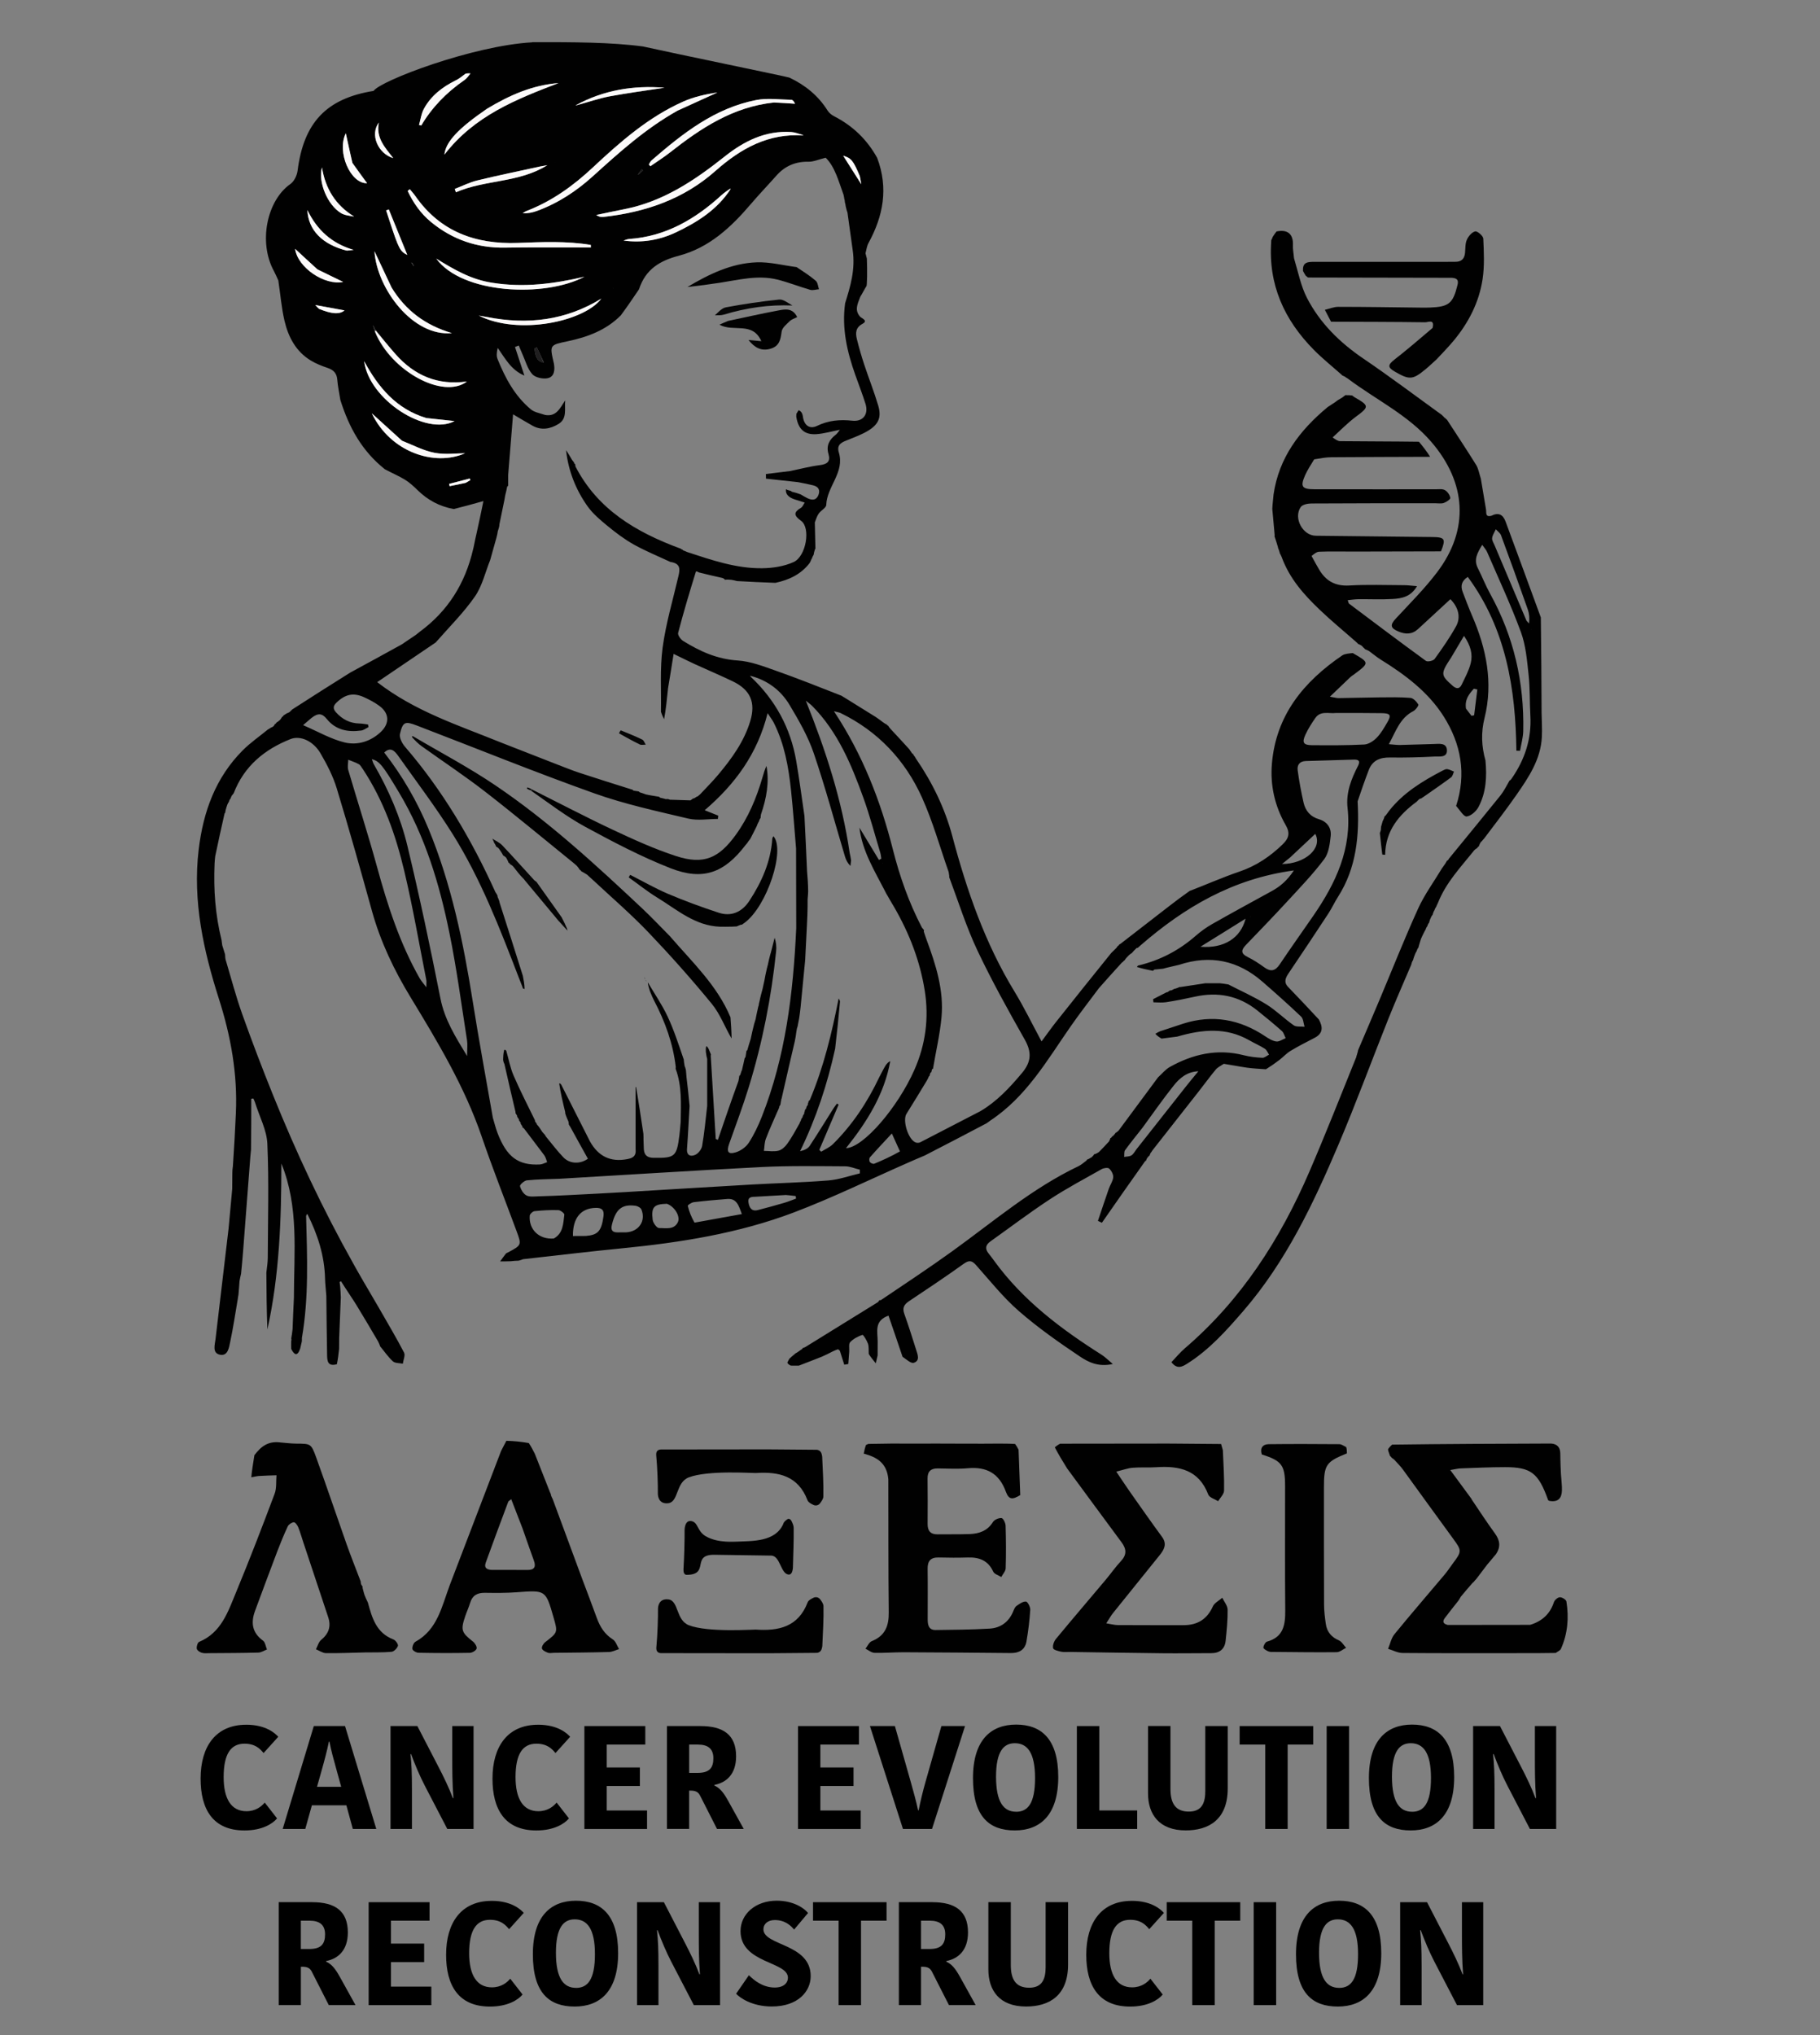 <?xml version="1.0" encoding="UTF-8"?>
<svg id="Layer_1" xmlns="http://www.w3.org/2000/svg" version="1.1" viewBox="0 0 595.28 665.52">
  <rect x="0" y="0" width="595.28" height="665.52" fill="#808080" stroke="none"/>
  <!-- Generator: Adobe Illustrator 29.7.1, SVG Export Plug-In . SVG Version: 2.1.1 Build 8)  -->
  <defs>
    <style>
      .st0 {
        fill: #050505;
      }

      .st1 {
        fill: #010101;
      }

      .st2 {
        fill: #141313;
      }

      .st3 {
        fill: #fcfafa;
      }

      .st4 {
        fill: #1f1e1f;
      }

      .st5 {
        fill: #181718;
      }

      .st6 {
        fill: #252525;
      }

      .st7 {
        fill: #2d2d2d;
      }
    </style>
  </defs>
  <path class="st1" d="M149.01,26.32c-4.34,2.14-8.05,5-10.37,9.3-.85,1.58-1.07,3.5-1.58,5.27l.74.14q5.05-8.62,14.09-14.83c.84-.58,1.45-1.49,2.16-2.24M174.13,13.79c13.22-.02,25.72,0,36.18,1.41,10.28,2.3,47.27,9.9,47.87,10.18,5.18,2.44,9.45,5.9,12.52,10.8.49.77,1.33,1.44,2.16,1.86,6,3.09,10.69,7.52,14.05,13.61,3.72,9.89,1.98,19-2.84,27.82-.53.96-.67,2.14-.98,3.38.15.59.29,1.02.44,1.69.03,1.07.06,1.89.08,2.96,0,1.09,0,1.94,0,3.03-.03.93-.05,1.62-.1,2.39-.06.23-.03.36-.08.6-.24.35-.35.57-.56.93-.41.73-.73,1.33-1.15,2.04-.21.29-.32.47-.46.86-.85,2.22-1.8,4.23.15,6.31.98.69,2.44,1.31.62,2.29-2.2,1.18-2.25,3.01-1.76,4.96.69,2.8,1.49,5.58,2.4,8.32,1.48,4.49,3.24,8.89,4.58,13.42,1.11,3.77.15,6.07-3.21,8.15-2.02,1.24-4.29,2.09-6.51,2.98-1.96.78-4.01,1.42-3.17,4.18,2,6.52-3.91,11.14-4.11,17.17-.03.94-1.7,1.77-2.43,2.78-.58.81-.9,1.81-1.31,2.94.08,3.02.13,5.82.2,8.61.02-.01-.01-.04-.14.14-.25.75-.37,1.32-.46,1.9.02,0,.03-.04-.09.08-.25.45-.37.77-.47,1.08.02,0,.01-.05-.11.12-.24.56-.36.95-.66,1.4-2.86,3.67-6.63,5.45-11.16,6.43-4.31-.16-8.34-.33-12.55-.58-.67-.18-1.17-.29-1.85-.41-.42-.04-.67-.04-1.12-.08-.48,0-.76.03-1.03.08,0,.02.02,0-.03-.14-.22-.23-.39-.33-.78-.47-2.68-.6-5.14-1.15-7.72-1.82-.32-.22-.52-.31-.91-.3-2.1,6.76-4.08,13.4-5.83,20.1-.18.71.83,2.13,1.65,2.63,5.46,3.38,11.12,5.96,17.81,6.38,4.22.27,8.42,1.91,12.49,3.34,7.19,2.53,14.26,5.37,21.51,8.2.33.24.54.35.92.57,3.51,2.17,6.85,4.24,10.34,6.43.48.34.81.55,1.25.88.72.57,1.35,1.02,2.03,1.45.07,0,.15-.12.2.02.16.31.32.41.53.44,0,0,.02,0,.07.17.21.34.36.51.63.83,2.11,2.28,4.11,4.4,6.18,6.7.28.45.5.74.71,1.01,0-.02-.04-.02.02.13.22.25.39.36.56.46,0-.02-.03-.02.03.16.22.36.39.54.58.8.02.08.11.22.19.38,5.48,7.95,9.57,16.42,12,25.53,4.73,17.74,10.66,34.93,20.28,50.71,3.15,5.17,5.8,10.64,8.89,16.37,1.72-2.32,3.2-4.42,4.79-6.43,5.93-7.48,11.9-14.94,18-22.49.6-.56,1.06-1.03,1.65-1.61.24-.29.35-.47.44-.66-.02,0,0,.03.14-.02.25-.22.36-.39.45-.56-.01,0-.01.03.17-.03.36-.22.54-.39.87-.65,5.14-3.96,10.12-7.84,15.12-11.71,2.18-1.69,4.38-3.34,6.78-5.03,5.59-2.15,10.89-4.5,16.36-6.36,5.46-1.86,9.99-4.93,14.08-8.89,2.04-1.97,2.51-3.69,1.01-6.29-3.56-6.18-5.11-12.94-4.52-20.06,1.33-15.88,10.39-26.84,22.99-35.43.89-.6,2.17-.61,3.44-.79,5.49,3.14,5.49,3.2.61,6.86-.46.35-.98.64-1.4,1.04-2.06,1.94-4.09,3.9-6.67,6.38,1.58.26,2.21.47,2.83.46,4.45-.06,8.9-.19,13.35-.24,3.39-.03,6.79-.11,10.16.17.95.08,2.01,1.23,2.59,2.16.18.29-.88,1.78-1.65,2.17-4.34,2.23-5.67,6.49-7.99,10.81,1.58.12,2.6.28,3.62.26,3.68-.08,7.35-.23,11.03-.32,1.8-.04,4.26-.49,4.34,2.05.08,2.51-2.53,1.97-4.08,2.05-4.83.26-9.68.38-14.51.31-3.25-.05-5.74.9-6.96,4.05-1.28,3.32-2.44,6.68-3.66,10.29.59,11.15-.34,21.72-6.42,31.23-1.14,1.79-2.03,3.75-3.19,5.52-4.24,6.46-8.52,12.89-12.85,19.3-1.05,1.55-1.86,3-.28,4.65,3.34,3.48,6.68,6.97,10.07,10.65,1.42,2.6,1.29,4.6-1.41,6-2.63,1.36-5.28,2.7-7.82,4.23-1.32.79-2.4,1.99-3.63,2.95-1.37,1.06-2.79,2.05-4.46,3.09-2.26-.15-4.27-.25-6.25-.53-2.46-.35-4.89-.85-7.53-1.25-1.02.66-2.02,1.14-2.66,1.91-1.88,2.27-3.62,4.66-5.56,7.14-5.07,6.43-9.99,12.72-15.03,19.14-.25.33-.36.53-.46.72.02-.01,0-.06-.13.06-.25.44-.36.77-.46,1.09.02,0,0-.03-.14.02-.25.22-.36.39-.45.56.02,0,.01-.04-.13.07-.25.43-.36.76-.45,1.05.02-.03-.04-.07-.22.02-4.84,6.79-9.51,13.49-14.18,20.2-.43-.21-.87-.41-1.3-.62,1.18-3.5,2.34-7.01,3.56-10.5.44-1.27,1.33-2.47,1.44-3.75.08-.94-.59-2.18-1.32-2.85-.43-.39-1.79-.19-2.47.19-5.71,3.22-11.52,6.31-16.99,9.9-6.61,4.34-12.93,9.14-19.38,13.73-1.56,1.11-1.88,2.35-.63,3.9.67.83,1.3,1.68,1.93,2.55,9.37,12.87,21.81,22.23,35.09,30.63,1.1.7,2.03,1.67,3.64,3.01-4.76,1.07-8.04-.63-10.76-2.45-6.88-4.61-13.72-9.41-19.95-14.84-5.14-4.47-9.45-9.91-14-15.03-1.39-1.56-2.3-1.7-4.07-.44-5.86,4.21-11.88,8.21-17.88,12.22-1.57,1.05-2.25,2.14-1.55,4.1,1.41,3.91,2.64,7.88,3.9,11.84.49,1.55,1.31,3.55-.79,4.21-.94.29-2.42-1.13-3.68-1.98-1.54-4.6-3.05-8.99-4.59-13.45-4.74,1.7-3.56,5.17-3.54,8.46,0,1.62,0,2.98-.02,4.55-.18.83-.33,1.46-.6,2.59-1.01-1.24-1.64-2.02-2.29-3.04-.08-1.31.07-2.44-.27-3.4-.39-1.09-1.53-2.96-1.8-2.87-1.46.49-2.96,1.28-4.01,2.38-.56.59-.23,2.02-.31,3.07-.1,1.36-.2,2.72-.31,4.08-.44.08-.88.16-1.32.23-.46-1.47-.93-2.94-1.44-4.55-.2-.26-.35-.38-.69-.48-.63.22-1.07.42-1.69.71-1.22.62-2.26,1.16-3.51,1.7-2.58.99-4.94,1.97-7.54,2.93-.88,0-1.52,0-2.29,0-.13-.02-.39-.01-.59-.13-.44-.29-.69-.46-.87-.84.26-.59.46-.97.74-1.39.19-.1.27-.2.48-.42.63-.51,1.11-.92,1.57-1.33-.01,0,0,.02.16-.04.65-.41,1.14-.76,1.6-1.12-.02,0-.04.04.11-.02.26-.22.37-.39.46-.56-.02,0-.02.03.17.03.51-.19.82-.39,1.3-.7,7.75-4.8,15.34-9.48,23.08-14.27.25-.32.36-.53.51-.67.04.08.22.07.4.04,7.99-5.39,15.9-10.61,23.57-16.15,13.39-9.66,26-20.48,41.07-27.66.86-.41,1.6-1.08,2.37-1.65-.02-.02-.07.02.07-.04.25-.23.37-.39.46-.56-.02,0-.02.03.16.02.46-.21.74-.4,1.01-.59-.02,0-.02.04.15-.02.45-.41.74-.77,1.02-1.14-.01-.01,0,.02.18.03.51-.19.82-.39,1.29-.69,1.16-1.17,2.17-2.25,3.29-3.46.24-.46.36-.79.46-1.12-.02,0,0,.03.15-.01.25-.21.35-.38.43-.56-.02,0,0,.02.18-.02.45-.41.72-.78.98-1.16-.01,0-.02.03.14-.03.33-.22.49-.38.8-.66,4.34-5.84,8.54-11.55,12.88-17.39,1.35-1.21,2.42-2.59,3.81-3.37,7.6-4.26,15.62-6.09,24.3-3.85,1.95.5,4,.72,6.01.82.71.04,1.46-.67,2.2-1.03-.45-.66-.76-1.54-1.38-1.93-1.63-1.03-3.42-1.81-5.1-2.77-7.57-4.32-15.39-3.58-23.55-1.2-1.81.22-3.38.45-5.14.65-.87-.51-1.54-.99-2.01-1.57.56-.33.93-.56,1.5-.81,2.67-.85,5.13-1.72,7.61-2.51,9.61-3.06,18.49-1.42,26.79,4.12,1.11.74,2.36,1.53,3.63,1.71.96.13,2.05-.68,3.08-1.07-.4-.8-.62-1.8-1.24-2.35-2.6-2.31-5.29-4.51-8-6.69-6.07-4.87-12.93-6.21-20.48-4.53-3.11.69-6.25,1.31-9.39,1.8-1.35.21-2.76.04-4.14.04-.04-.34-.08-.68-.12-1.02,1.41-.74,2.83-1.48,4.34-2.23.11-.01.31-.05.46-.11.31-.22.47-.37.72-.52.1,0,.3,0,.47-.03.45-.2.73-.37,1-.55-.02,0-.02.03.17.03.66-.2,1.12-.39,1.57-.6-.02,0-.01.03.23.03,2.78-.42,5.31-.83,8.08-1.23.7,0,1.16-.01,1.83-.01.61,0,1.01,0,1.63,0,.51,0,.8-.01,1.33,0,1.03.12,1.82.21,2.79.39,4.27,2.2,8.51,4.08,12.42,6.51,3.18,1.97,5.89,4.71,8.97,6.86.87.6,2.35.33,3.54.47-.36-1.12-.38-2.6-1.12-3.31-4.13-3.93-8.39-7.72-12.69-11.46-7.94-6.9-16.95-8.86-27.24-5.48-1.41.34-2.6.62-3.94.92-.46.11-.75.2-1.28.34-.84.1-1.45.17-2.23.23-.29,0-.4,0-.64.07-.26.16-.36.3-.42.43.02-.03-.02-.08-.26-.08-1.85-.36-3.47-.72-5.01-1.21.13-.23.18-.32.42-.47,7.2-1.72,13.36-4.97,18.78-9.7,1.67-1.46,3.5-2.78,5.42-3.87,6.47-3.67,13-7.23,19.52-10.8,2.78-1.52,5.07-3.51,7.19-6.73-19.97,2.7-35.81,12.04-50.29,24.63-.36.32-.55.52-.8.7-.06-.02-.2-.02-.36.06-.65.61-1.14,1.14-1.61,1.69.01.01.03-.02-.13.05-.33.22-.5.38-.78.61-.35.34-.58.62-.94,1-.24.3-.36.49-.45.68.02,0,0-.03-.14.03-.25.22-.36.38-.46.53.01-.01-.02-.02-.2.06-2.6,2.82-5.02,5.56-7.59,8.45-3.19,4.26-6.33,8.32-9.26,12.52-7.71,11.08-14.45,22.98-26.27,30.79-.54.39-.91.72-1.32.94-6.64,3.5-13.29,6.98-20.16,10.5-1.98.81-3.74,1.6-5.51,2.37-12.39,5.45-24.59,11.42-37.23,16.22-18.11,6.87-37.15,9.87-56.38,11.76-10.68,1.05-21.33,2.34-32.2,3.54-.55.19-.9.36-1.47.49-.93.01-1.65.07-2.55.18-1.29.06-2.39.05-3.5.05.62-.84,1.21-1.7,1.86-2.52.17-.21.49-.29.75-.43,4.43-2.38,4.45-2.39,2.71-7.08-3.79-10.25-7.82-20.42-11.35-30.77-5.58-16.33-14.4-30.98-23.28-45.59-5.39-8.87-9.81-18.11-12.6-28.14-3.72-13.42-7.48-26.83-11.53-40.14-1.22-4.02-3.22-7.89-5.35-11.53-2.28-3.9-6.5-5.91-9.78-4.61-8.47,3.36-15.15,8.79-18.59,17.73-.25.26-.36.43-.45.61.02,0,0-.04-.13.08-.25.44-.36.77-.45,1.09.02,0,0-.05-.14.06-.25.44-.36.78-.45,1.1.02,0,.01-.05-.12.09-.26.48-.39.82-.52,1.21,0,.04.05.11-.09.28-.25.75-.35,1.33-.44,1.9.01,0-.01-.03-.17.11-1.1,4.71-2.05,9.28-3.07,14.04-.12.84-.15,1.5-.21,2.43-.37,8.53.23,16.7,2.27,24.96.07.65.13,1.09.23,1.72.34,1.1.64,2.01.93,3,0,.08.03.24.03.43.02.44.04.7.11,1.16,1.82,6.08,3.37,12.03,5.42,17.8,3.17,8.91,6.55,17.76,10.09,26.53,7.59,18.85,16.21,37.21,26.24,55.11.46.81.84,1.46,1.28,2.29,1.39,2.46,2.72,4.72,4.16,7.17,1.13,1.92,2.16,3.66,3.16,5.41,2.72,4.76,5.53,9.47,8.05,14.32.47.9-.24,2.41-.4,3.64-1.1-.23-2.53-.12-3.25-.77-1.59-1.46-2.83-3.3-4.23-4.99-.02,0,0,.03-.01-.17-.2-.55-.4-.91-.65-1.44-2.38-4.05-4.67-7.95-7.03-11.8-1.2-1.96-2.53-3.84-3.86-5.93-.44-.73-.8-1.29-1.17-1.84-.16.07-.32.15-.48.22.05.41.1.83.19,1.49.1,1.26.17,2.26.21,3.54-.19,4.53-.35,8.78-.54,13.29-.01,1.27,0,2.29-.02,3.55-.2,1.8-.38,3.36-.73,5.02-3.07.85-3.16-1.16-3.2-3.07-.12-6.34-.17-12.68-.25-19.28-.14-2.08-.38-3.9-.42-5.73-.18-7.47-2.43-14.37-5.78-21.05-.18.1-.31.27-.41.69.35,13.42.91,26.6-1.38,39.86,0,.43.02.67-.02,1.12-.2.86-.35,1.53-.55,2.38-.91,2.6-1.89,2.1-2.93.07-.02-1.01-.03-1.79,0-2.64.13-.27.09-.45.02-.8.19-1.04.3-1.89.43-3,.14-3.52.26-6.77.44-10.3.02-14.93,1.67-29.75-4.1-43.89,0,18.31-.64,36.52-4.58,54.28-.23-6.26-.31-12.32-.33-18.61.2-1.76.45-3.3.46-4.83.04-12.45.41-24.91-.14-37.33-.2-4.49-2.61-8.89-4.03-13.5-.2-.54-.37-.91-.55-1.28-.23.03-.45.06-.68.1,0,5.47,0,10.95-.08,16.65-.18,1.56-.27,2.9-.37,4.24-.73,9.57-1.46,19.14-2.22,28.95-.22,2.57-.4,4.89-.67,7.4-.22.86-.35,1.54-.51,2.46-.11,1.58-.2,2.91-.34,4.4-.11.5-.15.85-.23,1.43-.82,4.81-1.5,9.4-2.46,13.93-.39,1.85-.74,4.75-3.33,4.24-2.64-.52-1.69-3.23-1.47-5.18,1.4-11.98,2.82-23.96,4.27-36.18.41-4.37.78-8.49,1.18-12.87.03-1.81.03-3.37.04-5.16.02-.83.04-1.44.18-2.25.41-5.89.71-11.57.97-17.26.59-12.8-1.61-25.15-5.5-37.34-5.07-15.89-8.68-32.04-6.66-48.95,1.47-12.33,5.49-23.52,14.41-32.47,2.5-2.51,5.48-4.55,8.23-6.82,0-.02-.03,0,.14-.05.36-.22.54-.38.84-.55.32-.11.53-.23.86-.46.24-.31.36-.51.45-.71-.02,0,0,.03.14-.03.25-.22.36-.38.45-.56-.02,0-.02.03.15-.04.35-.23.53-.39.77-.58.06-.03.22-.25.35-.38.25-.33.36-.54.46-.75-.02,0,0,.03.14-.03.25-.22.36-.39.45-.56-.02,0-.02.03.15-.04.36-.23.55-.38.85-.54.32-.1.52-.2.89-.42.35-.33.54-.54.87-.85,6.35-4.08,12.56-8.06,18.98-12.06,5.7-3.07,11.18-6.1,16.85-9.22,1.6-1.06,3.02-2.03,4.57-3.08.46-.35.77-.63,1.26-1.01,9.29-6.83,14.89-15.82,17.48-26.95.13-.45.18-.77.3-1.3.29-1.4.51-2.59.85-3.98.79-3.5,1.47-6.81,2.24-10.54-3.66,1.02-6.57,1.83-9.72,2.6-4.73-.87-8.53-2.97-11.8-6.16-1.29-1.26-2.64-2.52-4.16-3.45-2.05-1.25-4.3-2.18-6.57-3.41-7.47-5.94-11.75-13.7-14.55-22.68-.35-2.33-.84-4.41-.99-6.52-.15-2.16-1.2-3.26-3.18-3.93-1.9-.64-3.81-1.4-5.51-2.43-4.85-2.94-7.33-7.67-8.57-12.93-1.01-4.28-1.34-8.71-2.04-13.26-.52-1.14-.94-2.13-1.44-3.06-5.16-9.47-2.26-23.12,5.39-28.46,1.23-.86,2.17-2.81,2.36-4.37,1.98-15.61,9.31-23.6,24.84-26.08,2.33-3.38,32.44-14.8,51.85-15.89M200.62,94.3s-.16-.08-.16-.02c0,0,.15.08.16.02M201.75,92.55s-.03,0-.05.02c0,0,.03,0,.05-.02M137.79,90.25s-.03,0-.03-.03c0,0,.02,0,.03.03M304.62,350.67s-.02-.04-.3.18c-.11.33-.22.67-.28.99,0,0-.01-.05-.25.22-.13.33-.26.67-.63,1.32-2.22,3.63-4.4,7.29-6.67,10.88-1.4,2.22.65,8.66,3.12,9.41.42.13,1.01.1,1.39-.1,6.44-3.31,12.86-6.66,19.66-10.17,5.42-3.19,9.58-7.69,13.59-12.46,3.08-3.66,3.26-6.81.93-10.94-5.42-9.59-10.8-19.23-15.5-29.18-3.61-7.64-6.16-15.78-9.19-23.88,0,0-.04-.17-.02-.56-.03-.26-.07-.52-.19-1.21-2.85-8.11-5.17-16.46-8.68-24.27-5.52-12.26-14.38-21.71-26.63-27.69-.5-.25-1.1-.31-2.21-.61,9.41,14.23,15.25,29.32,19.27,45.17,2.22,8.75,5.15,17.22,9.51,25.58.24.28.47.57.68.82,0,0-.03.03-.07.48.31.91.59,1.83.93,2.73,3.04,8.19,5.69,16.52,4.86,25.38-.53,5.63-1.85,11.18-2.78,16.77,0,0,0-.03-.31.16-.09.34-.19.68-.25,1M226.72,261.12s-.02.04.32-.04c.3-.18.59-.35.84-.54,0,0-.01.05.31-.09.18-.16.35-.32.82-.69,1.97-2.12,4.03-4.16,5.88-6.37,4.42-5.28,8.46-10.82,10.49-17.52,1.87-6.16.07-10.28-5.78-13.08-4.1-1.96-8.28-3.73-12.41-5.62-2.07-.95-4.11-1.98-6.87-3.32-.62,3.96-1.16,7.34-1.81,11.18-.35,3.47-.7,6.93-1.3,10.18-.33-.65-.66-1.31-1.03-2.45.13-7-.37-14.08.55-20.98,1.06-7.89,3.37-15.61,5.18-23.4.5-2.17.77-4.11-2.64-4.6-3.99-1.87-8.1-3.54-11.94-5.68-3.04-1.7-5.87-3.84-8.57-6.05-2.38-1.95-4.84-4.01-6.6-6.49-3.89-5.48-6.29-11.67-7.02-18.35.63.97,1.25,1.93,1.99,3.24.21.28.42.56.63.81,0,0-.04,0,.05.31.17.11.34.21.35.41,0,0,0,.18.05.56,7.28,14.12,19.86,21.52,34.29,26.85,0,0,.11-.18.18.13.18.09.37.19.56.24,0,0-.04,0,.2.24.32.11.64.23,1.34.55,7.99,2.62,15.99,5.39,24.5,5.29,3.46-.04,7.18-.61,10.29-2.02,4.12-1.87,5.64-11.19,2.45-13.48-2.51-1.81-2.44-2.84.02-4.3.42-.25.62-.86,1.16-1.68-1.26-.39-2.21-.69-3.16-.99-2.14-.67-3.21-1.83-2.96-3.34,0,0,.12-.05.45.2.39.12.78.24,1.15.33,0,0-.03.03.34.27.86.21,1.73.43,2.88.88.75.42,1.47.89,2.24,1.25,1.47.69,2.84.72,3.54-1.05.67-1.69-.03-2.77-1.75-3.19-1.47-.36-2.96-.66-4.93-1.04l-10.47-1.14c0-.5-.01-1-.02-1.51,2.52-.31,5.03-.61,8-.98,3.2-.66,6.37-1.52,9.6-1.92,2.44-.31,3.6-1.14,2.86-3.67-.79-2.7.26-4.66,2.36-6.27.46-.35.78-.9,1.39-1.63-2.85.55-5.26,1.27-7.71,1.43-3.85.25-5.93-1.58-6.57-5.73.01-.3.03-.6.04-.96,0,0-.06,0,.2-.25.11-.21.21-.43.51-.88q1.19.36,1.43,2.14c.37,2.79,2.19,4.15,4.61,2.98,3.72-1.81,7.49-2.14,11.53-1.7,3.53.39,5.4-2.11,4.32-5.53-1.01-3.22-2.25-6.36-3.37-9.55-2.61-7.43-4.43-14.99-3.29-23.34,1.73-5.54,3.42-11.08,2.46-17.48-.54-3.93-1.08-7.87-1.69-12.16-.16-.46-.33-.91-.52-1.83-.2-1.19-.4-2.39-.76-3.98-1.64-4.49-2.84-9.21-5.85-12.13-2.31.56-3.96,1.33-5.59,1.3-4.27-.08-7.72,1.37-10.53,4.55-2.75,3.11-5.64,6.1-8.33,9.26-6.48,7.6-13.62,14.31-23.6,16.94-6.01,1.58-10.85,4.3-13.01,10.98-1.88,2.77-3.75,5.55-5.96,8.53-4.76,4.8-10.79,7.06-17.22,8.42-6.04,1.27-6.06,1.21-4.73,7.01.02.09.05.19.07.28.38,2.07.19,4.33-2,4.82-1.57.35-4.09-.2-5.08-1.32-1.57-1.79-2.23-4.38-3.25-6.64-.41-.9-.77-1.81-1.15-2.72-.41.16-.83.31-1.24.47,1.03,3.12,2.05,6.24,3.08,9.36-4.36-1.81-6.26-5.58-8.73-9.05-.31,1.31-.48,2.57-.07,3.6,2.52,6.24,5.65,12.13,10.93,16.51,1.11.92,2.75,1.2,4.64,1.82,3.69.66,4.91-2.27,6.56-4.76-.27,2.85.75,5.93-2.19,7.71-2.69,1.63-5.58,2.19-8.51.55-2.05-1.14-4.05-2.37-6.34-3.71-.53,6.71-1.03,13.03-1.6,19.84-.01,1.17-.02,2.35,0,3.51,0,0-.03-.01-.33.31-.17.87-.34,1.74-.65,2.89-.05.3-.09.61-.23,1.36-.54,2.57-1.08,5.14-1.66,8.06,0,.24,0,.48-.14,1.02-.11.31-.21.63-.41,1.36-.08.56-.16,1.13-.44,2.08-.63,2.27-1.26,4.54-2.02,7.22-1.62,4.02-2.6,8.48-5.01,11.95-3.66,5.27-8.3,9.86-12.81,15.01-6.25,4.24-12.5,8.48-19.14,12.98,12.35,9.55,26.38,14.03,40.3,19.67,6.15,2.4,12.31,4.79,18.76,7.33,2.33.88,4.64,1.84,7,2.62,5.81,1.91,11.64,3.74,17.49,5.58,0,0-.03-.01.29.28.58.1,1.16.2,1.74.27,0,0-.03.02.32.3.57.17,1.15.35,1.99.67.3.06.6.11,1.33.27,1.01.18,2.03.36,3.04.51,0,0-.03.01.27.29.54.12,1.08.24,1.93.48.32-.05.64-.11,1.3.18,2.13.08,4.27.15,6.38.2,0,0-.02.03.33,0,.29-.19.57-.38.82-.59M169.14,364.87c-.18-.29-.37-.58-.53-.81,0,0,.05-.02-.01-.46-1.2-5.1-2.4-10.19-3.61-15.61-.15-.28-.29-.56-.43-1.32.02-1.09.04-2.17.38-3.35.23,0,.45-.02.68.42.76,2.67,1.26,5.46,2.35,7.98,2.15,4.98,4.63,9.81,7.01,14.67,0,0-.04-.04,0,.31.19.29.37.57.57.82,0,0-.04-.01.1.3.16.16.32.32.54.62.05.09.12.17.41.57.23.33.46.67.76,1.16.07.1.15.18.51.57.2.19.39.39.67.94,1.9,2.28,3.67,4.68,5.72,6.81,2.12,2.2,5.5,2.27,8.03.46-1.91-3.42-3.81-6.84-5.86-10.6-.15-.19-.3-.38-.39-.63,0,0,0-.09-.03-.4-.02-.1-.03-.21-.09-.53-.04-.15-.11-.28-.36-.83-.24-.55-.48-1.11-.67-1.77,0,0,0-.12-.05-.58-.75-3.08-1.49-6.16-1.94-9.28.2-.01.4-.02.67.4,3.08,6.07,6.15,12.14,9.4,18.57,2.7,4.83,6.7,6.85,12.22,5.77,1.72-.34,2.96-.88,2.7-3.4v-20.08c.05-.05.11-.09.16-.14.8,4.98,1.61,9.97,2.39,15.37.01.28.02.56.03,1.06,0,0,.02.22,0,.75.03,1.06.05,2.12.11,3.17.12,1.98,1.12,2.82,3.17,2.85,7.02.1,7.59-.35,8.47-7.44.15-1.24.25-2.48.41-4.26.09-5.88.46-11.79-1.65-17.43,0,0,.01-.06.05-.55-.89-7.65-3.43-14.76-7.18-21.91-.36-.76-.73-1.52-1.05-2.37,0,0-.06-.17-.25-.6-.31-1.04-.63-2.07-.67-2.83,2.18,3.71,4.66,7.29,6.48,11.18,2.1,4.49,3.62,9.25,5.3,14.12-.02.16,0,.32.08.9.04.28.08.56.18,1.17.14.31.28.62.43,1.37.04.59.08,1.17.18,2.22.35,2.96.7,5.92,1.01,9.43-.27,4.69-.49,9.38-.84,14.06-.17,2.3,1.31,2.59,2.7,1.96,1.01-.45,2.06-1.81,2.25-2.92.72-4.15,1.11-8.37,1.65-13.08,0-5-.02-10,0-15.37-.16-.58-.31-1.17-.43-2.28-.03-.69-.06-1.37.15-1.91.29.23.59.46.85,1.15.21.54.42,1.08.65,1.59,0,0-.03-.01-.07.44.05.6.1,1.2.15,2.29.5,8.3,1,16.6,1.5,24.9.23.1.46.2.7.29,2.15-6.3,4.3-12.59,6.72-19.24.11-.58.22-1.15.29-1.71,0,0,.02.04.27-.21.12-.33.23-.66.37-1.11,0,0-.02-.13.22-.53.31-1.33.63-2.65.9-3.96,0,0,.02.04.26-.3.11-.68.23-1.36.31-2.02,0,0,.03.02.3-.29.3-1.08.6-2.16,1.09-3.63.33-1.58.67-3.16,1.16-5.03.11-.31.22-.62.43-1.38.24-1.21.49-2.43.83-3.9,0,0,.03-.27.18-.59.06-.46.12-.91.35-1.71.1-.5.2-.99.42-1.84.14-.48.28-.97.5-1.86.18-.81.36-1.63.63-2.88.21-1.16.42-2.32.78-3.8.09-.33.18-.66.37-1.42.2-1,.41-2,.78-3.29.1-.32.2-.63.38-1.39.34-1.33.68-2.66,1.02-4,.5,1.56.63,3.01.48,4.44-1.56,15.06-4.47,29.87-8.92,44.34-1.93,6.29-4.26,12.45-6.45,18.65-.9,2.55-.32,3.52,2.19,2.74,1.6-.5,3.32-1.72,4.23-3.11,1.73-2.66,3.11-5.59,4.28-8.55,7.73-19.62,10.26-40.22,11.25-61.64-.02-8.5-.04-17.01-.05-26.01-.54-6.36-.98-12.73-1.65-19.08-.81-7.63-2.14-15.15-5.64-22.1-.44-.87-1.06-1.65-2.02-3.13-3.32,13.3-10.61,23.19-20.58,31.74,1.93.77,3.18,1.27,4.43,1.77-.04.36-.08.72-.12,1.08-3.22,0-6.6.61-9.65-.11-10.34-2.45-20.81-4.71-30.79-8.27-19.51-6.96-38.71-14.77-58.05-22.18-3.83-1.47-4.54-1.22-5.49,2.73-.29,1.22.69,3.1,1.64,4.21,12.24,14.21,21.69,30.14,29.58,47.56.24.36.48.72.66,1.08,0,0,0,.06.07.52.19.41.38.81.54,1.35,0,0,.02.13.12.55,2.5,7.81,5,15.62,7.58,23.86.26,1.33.52,2.65.56,4.15,0,0-.22.18-.43.05,0,0-.19-.16-.26-.57-.42-1.08-.86-2.16-1.27-3.24-6.16-16-12.36-32.03-21.48-46.62-5.53-8.84-11.86-17.18-17.89-25.7-1.14-1.61-2.54-3.07-4.56-1.08,6,7.72,10.78,16.01,14.46,24.89,7.5,18.1,11.41,37.13,14.47,56.39,2,12.6,4.31,25.15,6.59,38.15.51,1.67.91,3.37,1.53,4.99,3.03,7.88,6.77,10.65,13.87,10.29.8-.04,1.58-.5,2.36-.76-.3-.76-.47-1.61-.94-2.25-2.13-2.88-4.34-5.69-6.66-8.8-.16-.12-.31-.24-.48-.33,0,0,.04,0-.02-.34-.18-.29-.37-.58-.56-.82,0,0,.04.01,0-.33-.19-.29-.37-.58-.57-.83,0,0,.04.02-.02-.33-.18-.29-.37-.58-.56-.83,0,0,.04.01-.02-.33M261.57,366.95s.03.02.28-.22c.12-.32.23-.64.31-.96,0,0,.02.03.25-.22.12-.32.24-.64.33-.94,0,0,.02.03.26-.27.12-.49.24-.98.33-1.47,0,0,.02.02.29-.2.11-.32.22-.65.29-.96,0,0,.02.03.27-.27.11-.49.23-.98.33-1.4,0,0,.07.03.35-.27,4.53-10.73,7.23-21.96,9.44-33.23.16.34.47.69.44,1.02-.45,4.99-.94,9.97-1.58,15.38-2.53,11.56-6.2,22.74-11.48,33.55,1.46-.32,2.57-.87,3.16-1.76,2.66-4.02,5.17-8.14,7.75-12.22.35-.56.78-1.07,1.17-1.61.18.12.35.24.53.36-2.1,4.93-4.2,9.86-6.31,14.78.2.21.4.41.6.62,1.3-.82,2.8-1.43,3.86-2.49,6.31-6.27,11.2-13.55,15.17-21.93.67-1.25,1.28-2.54,2.02-3.75.43-.7,1.08-1.28,1.55-1.44-1.94,10.79-7.56,19.79-14.48,28.45,5.73-.19,17.04-13.46,22.41-25.69,3.63-8.26,4.77-16.87,3.36-25.77-1.53-9.64-4.95-18.62-10.02-27.4-.74-1.23-1.47-2.46-2.33-4-.18-.28-.37-.55-.66-1.22-3.41-6.65-7.43-13.04-8.36-20.74,2.13,3.52,4.25,7.04,6.38,10.55.26-.14.52-.28.78-.42-.11-.64-.16-1.31-.34-1.93-1.82-6.01-3.41-12.11-5.54-18-3.92-10.85-8.34-21.49-16.64-29.92-.65-.67-1.44-1.2-2.17-1.79,6.49,16.18,11.79,32.38,14.35,49.82.15.67.3,1.34.45,2.37-.07.61-.14,1.22-.21,1.83-.94-.94-1.45-1.95-1.77-3.02-3.38-11.29-6.43-22.69-10.23-33.84-1.88-5.51-4.88-10.72-7.89-15.76-2.9-4.86-7.32-8.15-12.94-9.58,0,0,.03,0,.21.33,8.01,7.54,13.03,16.71,14.89,27.55,1,5.79,1.75,11.63,2.69,18,.29,5.81.58,11.62.84,17.96.17,2.07.35,4.14.37,6.72-.03.71-.06,1.41-.18,2.57,0,1.61,0,3.23-.08,5.32-.04.97-.08,1.95-.16,3.46-.16,3.32-.32,6.64-.52,10.34,0,.25-.01.5-.09,1.28-.34,3.54-.69,7.08-1.08,11.11-.21,2.33-.42,4.66-.82,7.32-.1.49-.21.98-.37,1.89-.06.42-.12.85-.38,1.53-.06.31-.11.62-.23,1.41-.1.8-.21,1.61-.47,2.8-1.42,6.07-2.83,12.15-4.23,18.35,0,0,.05.12-.18.55-.12.64-.23,1.28-.32,1.91,0,0-.02-.02-.3.36-.1.46-.21.92-.59,1.64-1.29,3-2.67,5.97-3.83,9.03-.47,1.23-.44,2.64-.64,3.97,1.59,0,3.26.31,4.76-.07,1.09-.27,2.18-1.28,2.87-2.25,1.5-2.11,2.75-4.39,4.14-6.89,0,0,0-.29-.03-.27M122.07,106.44l-.08-.06s.09.13.14.5c.15.48.29.96.55,1.84,5.31,12.73,22.34,21.95,30.04,16.05-9.54,1.33-17.19-1.95-23.35-8.95-2.23-2.53-4.34-5.15-6.64-8.05-.21-.42-.42-.84-.65-1.33M134.82,86c-.12-.05-.24-.1-.37-.16.12.12.25.24.41.57.12.2.23.4.35.6.08-.05.16-.11.24-.16-.19-.24-.38-.48-.63-.86M208.98,56.94l1.33-1.18c-.15-.13-.3-.26-.45-.39-.39.57-.78,1.15-1.23,1.73l-.06.07s.12-.08.41-.24M188.81,34.4c3.54-.98,7.03-2.21,10.62-2.89,5.94-1.12,11.94-1.89,17.92-2.81-10.2-.83-19.93.76-29.08,5.74l-.06.1s.14-.09.6-.13M238.52,61.85c-.84.65-1.72,1.24-2.5,1.95-8.62,7.87-18.28,13.54-30.25,14.36-.62.04-1.23.33-1.84.51,6.03.83,11.74-.12,17.17-2.69,7.05-3.35,13.52-7.44,17.9-14.22,0,0-.12-.06-.48.1M262.81,44.34h.09s-.15-.03-.49-.3c-1.2-.3-2.39-.79-3.6-.87-8.43-.54-15.43,2.96-21.8,8.03-9.85,7.84-20.16,14.75-32.82,17.21-3.06.6-6.12,1.26-9.17,1.89.8.57,1.54.72,2.27.64,13.67-1.5,26.23-5.75,36.71-15.04,8.21-7.29,17.29-12.41,28.81-11.57M444.29,250.23c.74-1.66-.35-1.84-1.53-1.81-5.23.14-10.45.32-15.68.47-2.01.06-2.88,1.31-2.64,3.05.48,3.53,1.13,7.04,1.92,10.51.61,2.7,2.21,4.64,5.05,5.47,2.65.78,4.12,2.85,3.83,5.49-.29,2.6-.64,5.61-2.12,7.57-3.65,4.86-7.9,9.28-12.03,13.76-4.46,4.84-9.04,9.58-13.6,14.32-1.59,1.65-1.69,2.81.61,3.93,1.9.92,3.7,2.12,5.42,3.37,2.11,1.53,3.58,1.21,5.04-.96,3.61-5.39,7.39-10.67,11.07-16.02,7.28-10.6,12.59-21.81,11.12-35.2-.54-4.91,1.15-9.35,3.56-13.98M182.75,385.51c-3.48.14-6.97.15-10.43.51-.85.09-2.36,1.47-2.24,1.91.3,1.15,1.12,2.53,2.13,3.04,1.1.55,2.64.3,3.99.27,3.19-.08,6.38-.22,9.57-.38,6.19-.31,12.37-.63,18.56-.99,13.91-.82,27.82-1.7,41.73-2.49,8.31-.47,16.64-.65,24.94-1.33,3.45-.28,6.83-1.51,10.24-2.31,0-.4,0-.8,0-1.2-1.61-.39-3.21-1.1-4.82-1.11-9.1-.04-18.21-.22-27.29.24-21.94,1.11-43.87,2.54-66.37,3.85M130.37,258.95c-5.2-8.69-6.24-9.98-8.75-10.69.24.64.37,1.2.64,1.67,4.88,8.43,8.75,17.36,11.01,26.77,3.97,16.53,7.49,33.18,10.79,49.85,1.35,6.84,4.8,12.39,8.72,18.82,0-2.34.19-3.8-.03-5.19-1.83-11.65-3.37-23.36-5.72-34.9-3.27-16.07-7.9-31.74-16.66-46.33M118.65,251.49c-.42-.53-.73-1.26-1.27-1.56-1.09-.61-2.31-.99-3.48-1.47-.02,1.12-.3,2.32,0,3.34,3.1,10.57,6.5,21.06,9.41,31.68,3.46,12.63,7.45,25.01,13.95,36.45.47.82,1.12,1.53,2.19,2.96,0-1.44.08-1.93-.01-2.38-2.37-11.93-4.42-23.95-7.24-35.77-2.76-11.58-6.68-22.83-13.55-33.26M436.91,233.18c-2.3.26-4.99-.82-6.69,1.63-1.21,1.73-2.36,3.54-3.24,5.45-1.19,2.58-.68,3.42,2.13,3.45,5.69.05,11.39.07,17.07-.22,1.42-.07,3.03-1.12,4.08-2.19,1.4-1.42,2.43-3.23,3.45-4.98,1.43-2.43,1.08-3.04-1.76-3.09-4.82-.08-9.65-.04-15.04-.06M101.91,234.77c-.7.6-1.4,1.19-2.78,2.38,4.94,2.13,9.1,4.57,13.59,5.66,4.19,1.01,8.52-.3,11.83-3.44,3-2.86,2.77-6.15-.51-8.55-1.47-1.08-3.12-1.95-4.78-2.72-3.61-1.7-6.31-1.1-9.18,1.66-1.17,1.12-1.21,2.05-.17,3.21,2.05,2.27,4.53,3.58,7.63,3.64.95.02,1.89.21,2.84.33.05.29.09.57.14.86-.79.38-1.55,1-2.37,1.11-4.36.61-8.39-.18-11.28-3.79-1.51-1.88-2.88-1.99-4.96-.34M221.73,36.11c4.31-1.96,8.62-3.91,12.93-5.87-3.92.57-7.79,1.45-11.34,3.04-11.29,5.06-20.47,13.11-29.39,21.46-6.41,6.01-13.42,11.06-21.68,14.24-.46.18-.87.49-1.3.74,1.67.09,3.17-.2,4.6-.72,6.92-2.51,12.95-6.47,18.38-11.39,8.61-7.79,17.23-15.57,27.81-21.51M189.77,80.91h3.5c-.01-.27-.02-.55-.03-.82-7.93-1.31-15.92-.94-23.92-.65-13.69.5-25.33-3.64-33.47-15.34-.54-.78-1.2-1.49-1.81-2.23-.23.19-.46.38-.7.57,1.86,3.89,4.25,7.38,7.67,10.18,7.03,5.76,15.06,8.51,24.17,8.36,8.03-.13,16.06-.07,24.59-.07M373.67,368.83c-1.91,2.43-3.87,4.83-5.69,7.33-.38.53-.21,1.46-.29,2.2.81-.15,1.74-.1,2.38-.51.69-.44,1.11-1.32,1.64-2,5.38-6.83,10.76-13.67,16.16-20.5,1.33-1.69,2.72-3.34,4.09-5-3.67.14-6.1,2.19-8.04,4.63-3.49,4.38-6.7,8.99-10.25,13.85M227.17,399.85c5.07-.92,10.15-1.84,15.47-2.8-1.04-2.86-1.7-5.17-4.76-4.94-3.66.28-7.32.61-10.96,1.05-.73.09-2.02.94-1.96,1.19.43,1.85,1.14,3.63,2.2,5.49M253.35,33.49c2.22.15,4.45.3,6.67.44-.32-.77-.76-1.28-1.22-1.29-3.83-.06-7.78-.64-11.48.08-13.6,2.65-24.08,10.95-34.22,19.74-.39.34-.6.88-.89,1.33.16.19.33.39.49.58,2.15-1.5,4.38-2.9,6.44-4.52,10.05-7.9,20.52-14.89,34.2-16.36M181.16,405.03c3.08-1.72,3.04-4.9,3.42-7.78.06-.43-1.25-1.47-1.95-1.49-2.59-.08-5.2.06-7.78.33-.6.06-1.54.93-1.59,1.49-.35,4.49,3.04,7.86,7.89,7.46M159.11,35.68c-9.03,6.21-13.34,10.63-13.75,14.89,9.84-12.75,23.54-18.11,37.32-23.4-8.53.65-16.05,3.98-23.57,8.51M160.91,92.46c-6.77-.97-12.52-4.37-18.22-7.88,8.49,11.61,35.49,12.79,48.47,5.92-9.82,2.29-19.7,3.63-30.25,1.96M204.86,403.02c4.09-.26,6.44-3.71,4.94-7.45-.24-.59-1.24-1.15-1.96-1.24-4.41-.59-6.46,1.13-7.68,6.12-.42,1.71-.03,2.62,1.86,2.59.77-.02,1.54,0,2.83-.02M191.57,404.21c4.04-.32,5.14-1.6,5.81-6.4.29-2.1-.53-2.83-2.52-2.79-4.87.1-7.55,3.31-7.47,9.21,1.23,0,2.46,0,4.18-.02M127.98,93.9c-1.81-3.87-3.62-7.73-5.5-11.75.78,12.23,12.56,28.06,25.33,26.79-8.69-2.57-15.13-7.36-19.83-15.05M159.14,103.64c-.84-.14-1.68-.29-2.52-.43,12.99,6.54,34.46,1.95,40.06-5.55-11.57,7.1-24.01,8.65-37.54,5.98M218.12,393.68c-4.22.12-5.15,1.02-4.65,5.22.12,1.03,1.36,2.73,2.07,2.72,2.15-.03,4.9.68,6.16-1.89.91-1.85-.97-5.11-3.58-6.05M139.33,136.68c-9.71-2.9-15.6-10.02-20.22-18.57,1.6,12.59,20.22,24.57,29.58,19.59-2.83-.29-5.87-.6-9.36-1.03M176.51,54.5c-6.8,1.49-13.63,2.88-20.4,4.52-2.53.62-4.92,1.83-7.37,2.78.13.36.25.73.38,1.09,9.62-4.18,20.69-3.05,29.9-8.87-.7.12-1.4.25-2.51.48M257.09,390.81c-3.27.18-6.54.35-9.81.56-1.21.08-2.77-.12-2.47,1.88.26,1.69,1.01,3.02,3.07,2.49,2.89-.74,5.77-1.54,8.64-2.37,1.3-.38,2.56-.92,3.85-1.38-.04-.28-.08-.56-.12-.83-.89-.12-1.77-.23-3.15-.34M294.35,376.54c-.81-1.79-1.62-3.58-2.65-5.85-2.7,2.91-4.99,5.33-7.18,7.82-.27.3-.26,1.17-.01,1.52.26.36,1.08.7,1.45.55,2.8-1.15,5.55-2.42,8.4-4.03M131.35,144.05c-3.18-2.9-6.36-5.79-9.75-8.88,6.13,12.76,20.52,17.47,30.52,13.07-2.79,0-6.49.51-9.96-.14-3.6-.68-6.99-2.5-10.82-4.05M402.48,303.51c-3.1,1.93-6.21,3.85-9.84,6.11,7.72.64,13.17-2.86,14.76-9.18-1.67,1.03-3.12,1.94-4.92,3.07M421.94,280.45c-.79.64-1.58,1.27-2.63,2.12,7.53-.04,13.35-5.14,10.89-9.86-2.71,2.55-5.33,5.02-8.26,7.74M113.6,81.98c.69-.09,1.38-.18,2.06-.26-7.11-2.06-11.98-6.49-15.12-13.03.29,6.58,4.91,11.26,13.06,13.3M115.19,53.13c-.69-3.17-1.38-6.35-2.08-9.55-3.03,6.17,1.56,16.55,6.96,16.34-1.51-2.07-3.1-4.23-4.88-6.79M103.69,88.01c-2.36-2.18-4.72-4.37-7.17-6.63.81,6.12,9.69,12.1,15.71,10.81-2.69-1.29-5.44-2.61-8.53-4.18M115.81,70.73c-6.04-3.6-9.39-9.03-10.51-15.98-1.32,4.82,1.84,12.3,6.22,14.94,1.23.74,2.82.87,4.28,1.04M127.47,72.4c2.97,9.03,3.35,9.77,5.75,11-2.05-5.05-4.06-9.98-6.06-14.91-.29.11-.58.23-.87.34.34,1.05.68,2.11,1.17,3.58M128.68,51.66c-2.7-3.36-5.8-6.54-4.76-11.58-2.99,3.88-.31,10.13,4.76,11.58M281.16,57.43c-2.06-4.87-2.72-5.73-5.37-6.5,1.94,3.05,3.69,5.82,5.92,9.33-.24-1.39-.34-1.93-.56-2.83M104.47,101.08c4.14,1.67,6.58,1.77,8.23.44-2.96-.54-6.02-1.1-9.57-1.76.58.63.81.88,1.34,1.32M177.89,118.57c-.77-1.65-1.54-3.31-2.31-4.96-.25.13-.5.26-.74.39.34,3.1,1.09,4.32,3.06,4.57M152.42,157.87c.48-.3.96-.6,1.44-.9-.08-.16-.16-.32-.24-.48-2.24.58-4.49,1.17-6.73,1.75l.18.74c1.66-.33,3.31-.66,5.35-1.12M274.34,49.56h.11s-.1-.04-.11,0M181.6,53.27l.07.1s-.02-.12-.07-.1M156.9,145.75s.03-.03,0,0M155.5,155.37s-.03-.03,0,0M193.55,89.92s.03,0,0,0M118.31,116.1s-.02,0,0,0M143.88,51.59s0-.03,0,0M143.28,52.74s.03,0,0,0M146.79,63.8s0-.03,0,0M99.68,66.7s.02,0,0,0M140.37,82.4s.03,0,0,0M140.97,83.52s.01.03,0,0M101.43,99.25s.03,0,0,0M154.93,146.93s-.02-.04,0,0M288.7,282.35l-.11-.07s.01.13.11.07M409.04,299.8l-.13-.07s.02.15.13.07Z"/>
  <path class="st3" d="M153.83,23.96c-.5.76-1.11,1.67-1.95,2.24q-9.02,6.23-14.09,14.83l-.74-.14c.51-1.77.72-3.69,1.58-5.27,2.32-4.3,6.04-7.16,10.37-9.3,1.1-.54,2.07-1.34,3.19-2.19.54-.17.97-.17,1.63-.17Z"/>
  <path class="st3" d="M221.55,36.22c-10.4,5.83-19.02,13.61-27.62,21.4-5.43,4.91-11.46,8.88-18.38,11.39-1.42.52-2.93.81-4.6.72.43-.25.84-.57,1.3-.74,8.26-3.18,15.26-8.23,21.68-14.24,8.92-8.35,18.1-16.4,29.39-21.46,3.55-1.59,7.42-2.47,11.34-3.04-4.31,1.96-8.62,3.91-13.12,5.97Z"/>
  <path class="st3" d="M262.76,44.3c-11.47-.79-20.55,4.33-28.77,11.61-10.48,9.3-23.04,13.54-36.71,15.04-.72.08-1.47-.08-2.27-.64,3.06-.63,6.11-1.29,9.17-1.89,12.66-2.47,22.97-9.38,32.82-17.21,6.37-5.07,13.37-8.57,21.8-8.03,1.21.08,2.4.57,3.78,1,.17.13.18.12.18.12Z"/>
  <path class="st3" d="M189.51,80.91c-8.28.01-16.31-.05-24.34.08-9.1.15-17.13-2.59-24.17-8.36-3.42-2.8-5.82-6.29-7.67-10.18.23-.19.46-.38.7-.57.6.74,1.26,1.45,1.81,2.23,8.14,11.7,19.78,15.83,33.47,15.34,8-.29,15.99-.66,23.92.65.01.27.02.55.03.82-1.17,0-2.33,0-3.75,0Z"/>
  <path class="st3" d="M253.1,33.53c-13.43,1.43-23.9,8.42-33.95,16.32-2.06,1.62-4.29,3.02-6.44,4.52-.16-.19-.33-.39-.49-.58.29-.45.5-1,.89-1.33,10.14-8.78,20.63-17.09,34.22-19.74,3.69-.72,7.65-.14,11.48-.08.45,0,.89.52,1.22,1.29-2.22-.15-4.45-.3-6.92-.4Z"/>
  <path class="st3" d="M159.28,35.57c7.35-4.42,14.86-7.75,23.4-8.4-13.78,5.28-27.49,10.64-37.32,23.4.41-4.25,4.72-8.67,13.93-15Z"/>
  <path class="st3" d="M161.16,92.5c10.3,1.63,20.18.29,30-2-12.98,6.87-39.99,5.69-48.47-5.92,5.7,3.51,11.46,6.91,18.47,7.92Z"/>
  <path class="st3" d="M128.1,94.07c4.59,7.51,11.02,12.3,19.71,14.87-12.77,1.26-24.55-14.56-25.33-26.79,1.88,4.02,3.69,7.88,5.62,11.92Z"/>
  <path class="st3" d="M159.36,103.69c13.31,2.63,25.74,1.07,37.32-6.02-5.6,7.49-27.07,12.09-40.06,5.55.84.14,1.68.29,2.74.48Z"/>
  <path class="st3" d="M238.99,61.8c-4.37,6.74-10.84,10.83-17.89,14.18-5.42,2.57-11.14,3.52-17.17,2.69.61-.17,1.22-.46,1.84-.51,11.97-.82,21.63-6.49,30.25-14.36.78-.71,1.66-1.31,2.7-2.01.21-.05.26,0,.26,0Z"/>
  <path class="st3" d="M139.55,136.74c3.26.37,6.3.68,9.13.97-9.35,4.98-27.98-7.01-29.58-19.59,4.62,8.54,10.51,15.67,20.45,18.63Z"/>
  <path class="st3" d="M176.71,54.44c.9-.18,1.61-.3,2.31-.43-9.21,5.82-20.27,4.69-29.9,8.87-.13-.36-.25-.73-.38-1.09,2.45-.94,4.84-2.16,7.37-2.78,6.77-1.65,13.59-3.03,20.6-4.58Z"/>
  <path class="st3" d="M122.85,108.09c2.17,2.58,4.28,5.2,6.51,7.73,6.17,6.99,13.81,10.28,23.35,8.95-7.7,5.9-24.72-3.32-30.02-16.31.02-.26.16-.37.16-.37Z"/>
  <path class="st3" d="M131.52,144.16c3.65,1.44,7.04,3.25,10.64,3.93,3.48.66,7.17.14,9.96.14-10,4.4-24.39-.32-30.52-13.07,3.39,3.09,6.57,5.98,9.92,9Z"/>
  <path class="st3" d="M113.38,81.96c-7.94-2-12.56-6.69-12.84-13.27,3.14,6.54,8.01,10.97,15.12,13.03-.69.09-1.38.18-2.28.24Z"/>
  <path class="st3" d="M188.34,34.41c9.09-4.96,18.82-6.55,29.02-5.72-5.98.92-11.98,1.69-17.92,2.81-3.59.68-7.09,1.91-10.86,2.91-.23.01-.24,0-.24,0Z"/>
  <path class="st3" d="M115.28,53.33c1.68,2.36,3.27,4.53,4.78,6.59-5.4.21-9.99-10.18-6.96-16.34.7,3.2,1.39,6.38,2.18,9.75Z"/>
  <path class="st3" d="M103.87,88.13c2.92,1.44,5.67,2.76,8.36,4.06-6.02,1.29-14.89-4.69-15.71-10.81,2.45,2.27,4.81,4.45,7.35,6.75Z"/>
  <path class="st3" d="M115.79,70.85c-1.44-.29-3.04-.42-4.26-1.16-4.39-2.64-7.54-10.12-6.22-14.94,1.11,6.95,4.46,12.37,10.49,16.09Z"/>
  <path class="st3" d="M127.4,72.19c-.41-1.26-.76-2.32-1.1-3.37.29-.11.58-.23.87-.34,2,4.93,4,9.86,6.06,14.91-2.41-1.22-2.79-1.96-5.83-11.2Z"/>
  <path class="st3" d="M128.6,51.74c-4.99-1.52-7.67-7.77-4.68-11.65-1.03,5.04,2.07,8.22,4.68,11.65Z"/>
  <path class="st3" d="M281.22,57.61c.16.72.25,1.26.49,2.65-2.23-3.51-3.99-6.28-5.92-9.33,2.65.77,3.31,1.63,5.43,6.68Z"/>
  <path class="st3" d="M104.32,100.99c-.38-.35-.62-.6-1.19-1.23,3.55.65,6.61,1.21,9.57,1.76-1.65,1.33-4.09,1.23-8.38-.53Z"/>
  <path class="st4" d="M177.86,118.7c-1.93-.38-2.68-1.6-3.02-4.7.25-.13.5-.26.74-.39.77,1.65,1.54,3.31,2.28,5.1Z"/>
  <path class="st3" d="M152.23,157.94c-1.85.39-3.5.73-5.16,1.06l-.18-.74c2.24-.58,4.49-1.17,6.73-1.75.08.16.16.32.24.48-.48.3-.96.6-1.63.96Z"/>
  <path class="st2" d="M208.7,57.1c.39-.57.78-1.15,1.16-1.72.15.13.3.26.45.39-.44.39-.89.78-1.48,1.25-.14.08-.14.08-.14.08Z"/>
  <path class="st4" d="M276.71,67.93c-.24-1-.49-2.22-.68-3.63.27,1.01.47,2.2.68,3.63Z"/>
  <path class="st5" d="M134.89,86.14c.19.24.38.48.56.72-.08.05-.16.11-.24.16-.12-.2-.23-.4-.35-.73,0-.12.03-.16.03-.16Z"/>
  <path class="st5" d="M134.84,86.18c-.14-.1-.26-.22-.39-.34.12.05.24.1.4.23.03.07,0,.1-.01.12Z"/>
  <path class="st5" d="M274.34,49.53s.1,0,.1,0c0,0-.11.01-.1,0Z"/>
  <path class="st7" d="M262.89,364.5c.03-.33.17-.81.39-1.46-.04.32-.16.81-.39,1.46Z"/>
  <path class="st7" d="M264.06,361.59c.02-.33.16-.81.39-1.46-.03.32-.15.82-.39,1.46Z"/>
  <path class="st7" d="M255.65,359.29c-.03.41-.18,1.04-.4,1.89.05-.41.16-1.04.4-1.89Z"/>
  <path class="st5" d="M181.62,53.27s.04.11.04.11c0,0-.07-.1-.04-.11Z"/>
  <path class="st5" d="M122.64,108.26c-.22-.42-.37-.9-.54-1.57-.02-.19-.02-.19-.02-.19.21.42.42.84.7,1.43.07.16-.07.27-.15.33Z"/>
  <path class="st5" d="M156.92,145.73s-.01.02,0,0Z"/>
  <path class="st5" d="M188.35,34.43s-.14.1-.14.1c0,0,.06-.1.09-.1s.04,0,.05,0Z"/>
  <path class="st5" d="M262.75,44.31s.14.04.14.04c0,0-.09-.01-.11-.03-.02-.02-.03-.01-.03,0Z"/>
  <path class="st2" d="M208.7,57.1s-.12.08-.12.08c0,0,.06-.07.09-.08.03,0,.03,0,.03,0Z"/>
  <path class="st7" d="M261.73,366.85c.02-.18.16-.49.39-.93-.03.17-.15.5-.39.93Z"/>
  <path class="st7" d="M262.3,365.68c.03-.18.17-.48.4-.93-.04.17-.16.49-.4.93Z"/>
  <path class="st5" d="M155.49,155.36s.01.01,0,0Z"/>
  <path class="st5" d="M122.08,106.51s-.1-.13-.1-.13c0,0,.08.06.09.09,0,.03,0,.03,0,.04Z"/>
  <path class="st5" d="M193.56,89.92s-.01,0,0,0Z"/>
  <path class="st7" d="M263.49,362.78c0-.19.15-.49.37-.94-.02.18-.13.51-.37.94Z"/>
  <path class="st7" d="M255.05,361.59c0,.25-.16.69-.38,1.35.03-.24.13-.7.38-1.35Z"/>
  <path class="st5" d="M118.3,116.1s.01,0,0,0Z"/>
  <path class="st7" d="M261.59,367.36s0-.14,0-.36c0-.07,0,.22,0,.36Z"/>
  <path class="st2" d="M143.88,51.58s0,.01,0,0Z"/>
  <path class="st2" d="M143.29,52.74s-.01,0,0,0Z"/>
  <path class="st5" d="M238.91,61.72s.09.04.09.06c0,.02-.06-.03-.09-.06Z"/>
  <path class="st5" d="M146.79,63.78s0,.01,0,0Z"/>
  <path class="st5" d="M99.7,66.7s-.01,0,0,0Z"/>
  <path class="st5" d="M140.38,82.39s-.01,0,0,0Z"/>
  <path class="st5" d="M140.98,83.54s0-.02,0,0Z"/>
  <path class="st5" d="M137.78,90.22s-.02,0-.02,0,.02,0,.02,0Z"/>
  <path class="st5" d="M137.77,90.24s.02,0,.02,0c0-.01-.01,0-.02,0Z"/>
  <path class="st5" d="M201.72,92.55s.03,0,.02,0c-.01,0-.02,0-.02,0Z"/>
  <path class="st5" d="M201.72,92.56s-.03,0-.01,0c.01,0,.01,0,.01,0Z"/>
  <path class="st5" d="M200.46,94.22s.16.08.11.07-.11-.07-.11-.07Z"/>
  <path class="st5" d="M200.57,94.32s-.11-.05-.11-.07.07.04.11.07Z"/>
  <path class="st5" d="M101.44,99.25s-.01,0,0,0Z"/>
  <path class="st7" d="M210.49,371.76s0,.11.01.28c0,.06-.01-.17-.01-.28Z"/>
  <path class="st5" d="M154.92,146.92s0,.02,0,0Z"/>
  <path class="st7" d="M288.65,282.38c-.05.03-.06-.1-.06-.1,0,0,.11.07.06.1Z"/>
  <path class="st6" d="M408.99,299.84c-.06.04-.08-.11-.08-.11,0,0,.13.07.08.11Z"/>
  <path class="st7" d="M245.33,221.02s-.02,0-.02.01c0,.01.01,0,.02-.01Z"/>
  <path class="st1" d="M307.53,472.11c4.45,0,8.9.02,13.88.03,1.95-.01,3.36-.03,5.03-.03,1.98.01,3.71,0,5.57.12.46.63.78,1.13,1.14,1.88.21,5.11.38,9.98.55,14.84-2.62,1.61-3.75,1.49-4.72-1.14-2.16-5.91-6.24-8.2-12.39-7.64-3.26.3-6.58.09-9.87.06-2.29-.02-3.37,1-3.34,3.34.06,4.94.06,9.88.02,14.81-.02,2.27.93,3.44,3.27,3.41,3.48-.05,6.97.03,10.45-.09,3.12-.11,5.84-1.03,7.65-3.94.48-.77,1.9-1.38,2.81-1.29.54.05,1.31,1.6,1.33,2.5.14,4.64.17,9.29.02,13.94-.03.96-.94,1.89-1.44,2.84-.91-.58-2.26-.95-2.64-1.78-1.68-3.64-4.56-4.72-8.27-4.61-3.19.1-6.39.08-9.58,0-2.61-.06-3.63,1.13-3.6,3.7.08,5.52.02,11.04.02,16.56,0,1.8.35,3.48,2.56,3.46,5.89-.06,11.8-.12,17.68-.46,3.65-.21,6.33-2.2,7.76-5.69.25-.62.54-1.36,1.04-1.72.95-.66,2.09-1.5,3.1-1.44.55.03,1.47,1.79,1.41,2.71-.22,3.46-.65,6.93-1.24,10.35-.47,2.7-2.39,3.8-5.06,3.78-11.69-.11-23.39-.21-35.08-.26-3.19-.01-6.38.28-9.57.19-.99-.03-1.96-.87-2.94-1.35.67-.85,1.18-2.12,2.05-2.47,4.38-1.75,5.62-4.98,5.56-9.45-.17-14.33-.09-28.66-.14-43.48-.46-5.38-3.79-7.26-8.04-8.4.2-1.07.4-1.92.73-2.82.28-.13.43-.24.82-.36,2.58-.05,4.89-.09,7.47-.11,2.38,0,4.5,0,6.85.01.69,0,1.14,0,1.83,0,1.01,0,1.79,0,2.83,0,1.66,0,3.06,0,4.45-.02Z"/>
  <path class="st1" d="M454.66,476.2c-.17-.49-.35-.96-.6-1.74-.06-.31-.04-.57-.04-.57.32-.42.64-.84,1.31-1.44,17.58-.24,34.8-.3,52.02-.36,2.1.16,2.99,1.37,2.99,3.39,0,1.23.05,2.46.09,3.96.04.92.07,1.57.12,2.7.13,2.08.37,3.69.32,5.29-.06,2.5-1.23,3.95-4.1,3.42-.12-.04-.37-.12-.44-.32-3.15-8.83-5.6-10.73-14.12-10.71-4.83,0-9.66.23-14.48.4-.82.03-1.64.25-3.38.54,2.57,3.51,4.75,6.49,6.96,9.46.02,0-.02-.01.05.17,2.58,3.84,5.02,7.55,7.62,11.14,1.6,2.21,1.96,4.34.28,6.79-.99,1.18-1.85,2.24-2.87,3.42-1.25,1.61-2.35,3.09-3.53,4.65-.18.17-.28.27-.47.5-.24.28-.36.45-.49.6,0-.01-.02-.04-.17.08-1.41,1.6-2.66,3.08-3.9,4.57,0,0,.02-.01-.08.13-.26.44-.42.75-.72,1.18-1.55,1.95-2.97,3.75-4.36,5.58-.74.98-1.02,1.93.84,2.39,2.39,0,4.51,0,6.64,0,.45,0,.9,0,1.81,0,1.25,0,2.04,0,2.83-.01.45,0,.91,0,1.85,0,4.94,0,9.39-.01,13.83-.02,3.84-1.16,6.5-3.5,7.78-7.42.23-.71,1.26-1.59,1.95-1.61.73-.02,2.04.79,2.14,1.4.85,5.3.42,10.52-1.79,15.47-.24.54-1.01.84-1.71,1.35-4.32.09-8.47.07-12.61.07-12.49,0-24.98.05-37.48-.06-1.59-.01-3.16-.88-4.74-1.36.68-1.62,1.03-3.5,2.1-4.8,5.38-6.59,10.96-13.02,16.44-19.54.99-1.18,1.82-2.5,2.76-3.74,2.85-3.77,2.78-4.12-.04-7.96-5.5-7.48-10.9-15.04-16.37-22.54-.79-1.09-1.76-2.06-2.91-3.31-.45-.35-.62-.48-.8-.6,0,0,0,.03-.07-.1-.19-.28-.34-.4-.51-.49,0,0,.04,0,.06-.01Z"/>
  <path class="st1" d="M381.85,472.1c.84.01,1.69.02,3.05.02,5.18.03,9.83.08,14.49.12.18.61.37,1.22.58,2.03.18,4.54.49,8.89.39,13.24-.03,1.16-1.26,2.3-1.94,3.45-1.11-.72-2.85-1.19-3.23-2.19-3.07-8.05-9.45-9.44-16.96-8.93-2.58.17-5.19-.04-7.76.17-1.57.13-3.1.71-5.36,1.27,1.74,2.58,3.09,4.64,4.5,6.65,3.46,4.91,6.89,9.83,10.44,14.66,1.73,2.35.73,4.17-.74,6-5.09,6.34-10.22,12.65-15.31,19-.7.87-1.23,1.87-2.16,3.3,1.6.25,2.67.57,3.75.57,7.17.05,14.34.02,21.5.03,4.53.01,7.71-1.89,9.61-6.14.52-1.17,2.03-1.89,3.08-2.82.62,1.3,1.73,2.59,1.75,3.89.05,3.37-.3,6.76-.65,10.13-.28,2.73-1.93,4.1-4.7,4.1-5.33,0-10.65.09-15.98.03-10.06-.1-20.12-.28-30.18-.43-.97-.01-1.97.12-2.9-.07-.98-.21-2.54-.58-2.67-1.15-.21-.91.29-2.27.94-3.06,5.37-6.49,10.85-12.89,16.27-19.34,1.68-2,3.18-4.17,4.96-6.07,1.97-2.1,1.85-3.98.21-6.18-5.89-7.92-11.72-15.9-17.81-24.16-1.54-2.47-2.85-4.63-4.02-6.9.59-.47,1.04-.83,1.76-1.18,11.87,0,23.47-.02,35.08-.04Z"/>
  <path class="st1" d="M163.91,474.48c.53-1.04,1.07-2.08,1.71-3.28,2.43.06,4.75.28,7.35.75.82,1.26,1.35,2.27,1.95,3.47,1.6,4.09,3.14,7.99,4.68,11.88,0,0,.02-.02.06.16.2.54.37.89.53,1.25,0,0-.03.1.03.34.22.57.39.9.56,1.23,3.22,8.7,6.42,17.4,9.65,26.1,1.58,4.25,3.23,8.47,4.76,12.73,1.05,2.9,2.55,5.33,5.26,7.05.96.61,1.37,2.08,2.03,3.16-1.1.33-2.2.92-3.31.95-5.99.17-11.98.2-17.98.27-.68,0-1.42.19-2.01-.04-.74-.28-1.77-.78-1.92-1.38-.15-.58.48-1.63,1.07-2.08,4.12-3.18,4.14-3.15,2.72-8.09-2.58-8.99-2.57-8.93-12.05-8.22-3.47.26-6.96.23-10.44.18-2.45-.03-4.06.85-4.79,3.28-.44,1.48-1.11,2.89-1.6,4.36-1.55,4.56-1.25,5.34,2.53,8.31.65.51,1.37,1.69,1.19,2.29-.2.65-1.41,1.37-2.2,1.39-5.6.11-11.2.09-16.8-.02-.72-.01-1.93-.71-2-1.22-.11-.76.37-2.04,1-2.39,7.25-3.99,8.58-11.52,11.29-18.71,5.68-14.83,11.2-29.28,16.73-43.72M170.89,499.81c-1.2-3.11-2.41-6.21-3.68-9.52-.58.49-.9.63-.98.85-2.47,6.62-4.96,13.24-7.35,19.89-.69,1.91.62,2.38,2.2,2.39,3.78.01,7.56-.03,11.33.02,2.28.03,3-.91,2.21-3.07-1.22-3.37-2.4-6.75-3.73-10.57Z"/>
  <path class="st1" d="M83.24,475.87c2.06-2.75,4.46-4.71,8.56-4.12,2.01.17,3.55.36,5.09.37,4.71.04,4.87-.05,6.51,4.47,3.42,9.45,6.62,18.97,9.97,28.44,1.45,4.09,3.07,8.12,4.61,12.18,0,.2.01.41.12.89.23.44.37.6.5.76,0,0-.03.18,0,.48.22.93.41,1.57.6,2.2.12.3.24.61.5,1.23.29.65.46.97.62,1.3,1.36,5,2.74,9.96,8.35,12.09.71.27,1.64,1.57,1.48,2.1-.25.81-1.3,1.87-2.09,1.94-2.87.27-5.78.15-8.67.21-4.25.09-8.51.29-12.76.23-1.1-.01-2.19-.82-3.29-1.26.55-1.04.86-2.37,1.69-3.06,2.49-2.03,3.33-4.41,2.31-7.45-2.72-8.17-5.43-16.34-8.15-24.52-.55-1.65-1.01-3.33-1.67-4.94-.26-.65-.99-1.61-1.43-1.57-.71.07-1.66.69-1.97,1.34-1.27,2.71-2.4,5.49-3.47,8.29-2.44,6.42-4.83,12.86-7.22,19.31-1.42,3.84-1.02,7.16,2.59,9.77.74.54.88,1.91,1.29,2.9-.93.35-1.86.98-2.8,1.01-5.31.15-10.63.15-15.94.19-.87,0-1.79.12-2.59-.13-.65-.2-1.55-.81-1.63-1.35-.11-.7.27-1.99.78-2.21,7.29-3.04,9.46-9.92,12.1-16.28,4.41-10.63,8.54-21.38,12.59-32.16.69-1.83.43-4.03.61-6.05-1.91.07-3.83.11-5.74.23-.76.05-1.52.28-2.5.43.2-2.35.64-4.71,1.02-7.27Z"/>
  <path class="st1" d="M440.32,473.27c.19.7.22,1.26.22,2.04-6.82,2.75-7.51,3.73-7.51,11.08,0,12.78-.02,25.56.04,38.35,0,2.12.27,4.24.57,6.34.37,2.6,1.82,4.33,4.3,5.4.95.41,1.56,1.59,2.33,2.42-1.02.5-2.04,1.41-3.07,1.43-6.77.08-13.53-.03-20.3-.08-.68,0-1.41.07-2.01-.17-.65-.26-1.68-.85-1.66-1.26.03-.69.63-1.79,1.21-1.95,5.38-1.5,5.97-5.5,5.93-10.23-.13-13.56-.03-27.11-.05-40.67,0-6.81-1.08-8.24-7.61-10.3-.67-2.15.33-3.35,2.29-3.37,7.68-.09,15.37-.06,23.06,0,.7,0,1.39.54,2.26.97Z"/>
  <path class="st1" d="M476.25,263.62c3.45-10.55,1.6-20.36-4.03-29.28-5.08-8.05-12.67-13.7-20.7-18.68-1.22-.76-2.32-1.71-3.78-2.77-.64-.33-.97-.46-1.3-.59,0,0,0,.04-.05-.1-.21-.25-.37-.37-.52-.48,0,0,0,.04-.06-.1-.21-.25-.37-.37-.52-.49,0,0,0,.04-.1-.08-.42-.24-.74-.37-1.05-.5,0,0,0,.03-.05-.1-.21-.25-.37-.37-.52-.48,0,0,.02.03.04.02-4.02-3.55-8.18-6.95-12.05-10.66-5.08-4.87-9.78-10.08-12.38-17.22-.27-.65-.44-.93-.61-1.22,0,0-.01.05,0-.14-.18-.66-.37-1.14-.57-1.61,0,0,0,.05,0-.17-.38-1.34-.76-2.47-1.14-3.6,0,0,.06-.01.06-.32-.26-3.08-.52-5.85-.78-8.62.02-.28.04-.57.08-1.3.13-1.44.23-2.42.33-3.4,1.74-11.96,8.41-20.89,17.7-28.6.97-.65,1.66-1.1,2.51-1.64.34-.26.52-.42.84-.63.53-.3.92-.55,1.48-.89.46-.32.75-.55,1.03-.78-.02,0-.02.03.24.05.77,0,1.29,0,1.93.11.37.3.6.47.85.62,4.78,2.72,4.71,3.09.36,6.31-2.68,1.99-5.03,4.42-7.62,6.78.75.51,1.59,1.21,2.44,1.22,8.55.09,17.09.07,25.8.19,1.41,1.71,2.67,3.31,3.65,4.93-10.97.05-21.67.05-32.37.14-1.8.01-3.61.37-5.55.69-1.09,1.81-2.19,3.43-2.96,5.18-1.65,3.75-1.08,4.59,3.04,4.6,13.18.03,26.35,0,39.53.01,1.06,0,2.3-.2,3.14.27.85.47,1.6,1.59,1.78,2.54.08.42-1.27,1.36-2.11,1.65-.87.3-1.92.1-2.88.1-13.47.01-26.93-.01-40.4.08-1.22,0-3,.35-3.56,1.19-2.43,3.59.68,9.31,4.93,9.36,12.69.15,25.38.26,38.07.42,4.2.05,4.53.59,2.89,4.69-9.02.03-17.76.06-26.74.06-.89-.01-1.54,0-2.45,0-3.73,0-7.2-.08-10.67.06-.85.03-1.68.77-2.47,1.38.86,1.62,1.66,3.05,2.49,4.46,2.21,3.75,5.3,5.46,9.84,5.2,5.98-.35,12-.12,18-.1,1.2,0,2.41.18,4.17.32-2.03,3.47-4.98,4.02-7.9,4.19-3.76.23-7.55.04-11.32.08-1.1.01-2.2.19-3.45.31.24.65.26,1.01.45,1.15,8.35,6.27,16.68,12.56,25.12,18.7.55.4,2.41-.01,2.86-.63,2.49-3.44,4.94-6.95,7-10.66,1.64-2.97.77-6.25-1.85-8.88-.75.69-1.5,1.39-2.26,2.09-2.77,2.56-5.53,5.12-8.31,7.67-1.96,1.8-4.11,1.79-6.47.79-2.6-1.1-2.74-2.14-.82-4.2,4.6-4.96,9.42-9.77,13.5-15.14,10.61-13.98,9.63-29.28-1.88-42.65-7.61-8.84-18.07-13.75-27.28-20.68-.35-.25-.56-.37-.77-.47,0,.02.05,0-.08-.11-.44-.24-.76-.37-1.05-.48.03,0,.05-.04.05-.04-3.1-2.76-6.36-5.36-9.27-8.3-9.63-9.74-14.98-21.25-13.96-35.52,0-.27-.04-.3.05-.42.21-.43.33-.75.45-1.06.15-.23.29-.46.63-.93.32-.43.46-.62.6-.81,3.68-.77,5.56.89,5.37,4.61-.06,1.21.21,2.44.35,4.13,1.4,4.67,2.25,9.14,4.25,13.01,4.25,8.22,10.69,14.56,18.38,19.79,8.71,5.92,17.14,12.25,25.77,18.5.19.24.32.35.46.43,0-.02-.04-.02.04.08.19.24.32.35.6.54.28.25.43.39.58.54,3.18,4.9,6.41,9.76,9.49,14.72.74,1.19.97,2.7,1.54,4.5.63,3.64,1.14,6.85,1.69,10.05.17.99-.32,2.62,1.73,2.09,2.3-1.16,3.79-.51,4.68,1.91,3.78,10.29,7.61,20.57,11.52,31.33.15,10.73.2,20.99.25,31.25.04,2.59.22,5.19.09,7.77-.35,7.39-4.32,13.27-8.34,19.05-3.3,4.74-6.84,9.31-10.54,14.22-.43.46-.59.67-.75.87-.12.07-.23.17-.48.52-.29.55-.4.88-.52,1.21,0,0,.03,0-.12.04-.25.2-.36.37-.46.54,0,0,.03.02-.14.06-.33.2-.5.36-.67.53-.11.06-.2.15-.31.35-4.27,5.34-9.01,10.24-11.69,17.01-.33.63-.45.95-.57,1.26,0,0,.04-.01-.09.09-.25.42-.37.74-.49,1.06,0,0,.04,0-.11.13-.25.53-.36.92-.47,1.32,0,0,.03,0-.14.13-.28.4-.39.67-.49.95,0,0,0,.06-.11.21-.22.54-.32.94-.42,1.34,0,0,.03,0-.13.07-.26.42-.36.75-.46,1.08,0,0,.03,0-.12.08-.26.42-.36.76-.46,1.09,0,0,.03-.02-.12.11-.55,1.01-.94,1.9-1.34,2.78-.11.38-.21.76-.44,1.43-.22.69-.32,1.09-.42,1.49,0,0,.03,0-.12.08-.26.42-.36.75-.46,1.09,0,0,.04,0-.11.11-.27.48-.4.84-.53,1.2,0,0,0,.08-.1.24-.21.56-.32.96-.42,1.36,0,0,.03,0-.13.12-.26.53-.36.93-.45,1.33,0,0,.03-.03.02-.05-2.53,5.94-5.15,11.86-7.55,17.86-5.45,13.64-10.5,27.44-16.24,40.95-8.21,19.32-17.18,38.29-31.07,54.38-5.5,6.37-11.1,12.67-18.3,17.24-1.62,1.03-3.4,2.11-5.3-.39,1.46-1.52,2.79-3.17,4.37-4.52,18.49-15.84,31.25-35.73,40.78-57.85,5.31-12.33,10.23-24.84,15.34-37.48.02-.22.03-.37.16-.62.23-.71.32-1.16.42-1.61,2.34-5.48,4.69-10.95,7-16.44,4.19-9.96,8.16-20.02,12.63-29.85,2.06-4.53,5.07-8.63,7.76-13.1.39-.57.68-.96,1.14-1.62.29-.48.41-.7.53-.91,0,0-.03,0,.1-.04.3-.16.4-.32.44-.52,5.66-6.93,11.35-13.83,16.96-20.8,1.08-1.34,1.84-2.93,2.82-4.6.06-.2.02-.16.15-.22.29-.17.42-.32.64-.63,4.39-6.32,6.59-13.09,6.16-20.65-.25-4.45-.1-8.93-.58-13.34-.51-4.69-.9-9.56-2.5-13.93-3.27-8.89-7.3-17.5-11.06-26.21-.31-.73-.9-1.35-1.6-2.37-1.63,2.68-2.85,4.85-1.44,7.62,1.4,2.76,2.52,5.67,4.02,8.38,7.75,13.99,11.18,29.01,10.83,44.93-.05,2.15-.69,4.29-1.05,6.44-.4-.01-.79-.02-1.19-.03-.26-20.36-3.41-39.88-15.9-56.85-1.99,1.3-2.44,2.9-1.69,4.86,1,2.62,1.99,5.25,3.1,7.83,4.66,10.74,6.95,21.87,4.08,33.41-1.21,4.84-1,9.31.29,13.93.5,5.25.24,10.45-2.26,15.19-.74,1.41-2.45,2.96-3.87,3.13-.97.12-2.22-2.03-3.39-3.37M474.58,215.13c-3.45,5.23-3.39,5.68.53,9.13,1.26,1.11,2.27,1.12,2.99-.39,1.08-2.27,2.32-4.52,2.93-6.93.74-2.94,0-5.78-2.19-8.99-1.6,2.72-2.81,4.77-4.25,7.17M499.29,203.01c.27.3.54.6.82.9.22-1.71.08-3.24-.42-4.64-2.85-8.09-5.76-16.17-8.74-24.22-.28-.76-1.12-1.31-1.71-1.96-.42.96-1.09,1.9-1.2,2.9-.08.77.5,1.63.84,2.43,3.41,8.09,6.84,16.17,10.41,24.6M479.5,231.76c.6.78,1.2,1.56,1.79,2.34l.87-.19c.35-2.81.69-5.61,1.04-8.42-.38-.09-.76-.17-1.14-.26-1.52,1.72-3.03,3.46-2.57,6.52M500.76,205.8l.08.1s-.01-.14-.08-.1Z"/>
  <path class="st1" d="M427.84,90.76c-.21-.14-.42-.28-.82-.66-.43-.7-.67-1.17-.91-1.63,0,0,.06,0,.08-.01-.18-2.79,1.71-2.82,3.66-2.82,14.4,0,28.81,0,43.21,0,.97,0,1.93-.04,2.9-.02,2,.04,3.03-.95,3.22-2.92.14-1.44.03-3.01.59-4.28.51-1.15,1.65-2.51,2.74-2.74.72-.15,2.6,1.47,2.64,2.36.2,4.39.42,8.88-.22,13.2-1.14,7.6-4.59,14.32-9.51,20.22-1.71,2.05-3.58,3.96-5.54,6.06-1.3,1.16-2.4,2.24-3.59,3.22-4.24,3.5-5.26,3.57-10.05.81-2.43-1.4-2.34-2.23-.14-3.95,4.16-3.25,8.18-6.7,12.47-10.35.74-3.02-1.45-1.84-2.36-1.85-10.28-.14-20.56-.14-30.85-.18l-2.03-3.89c1.46-.34,2.92-.98,4.39-.98,9.07,0,18.13.16,27.2.26.97.01,1.93.01,2.9-.03,6.09-.25,7.41-1.36,8.88-7.3.34-1.36.25-2.32-1.9-2.43-15.97-.04-31.47-.07-46.96-.09Z"/>
  <path class="st0" d="M203.04,238.85c2.47,1.01,4.79,1.93,7.02,3.02.53.26.77,1.09,1.15,1.65-.65,0-1.4.21-1.92-.04-2.31-1.12-4.55-2.37-6.79-3.63-.05-.03.24-.68.54-1Z"/>
  <path class="st1" d="M239.25,339.57c-2.2-3.75-3.74-7.99-6.44-11.28-6.61-8.06-13.56-15.87-20.76-23.41-5.73-5.99-12.04-11.41-18.25-17.21-.62-.55-1.07-.98-1.79-1.63-.81-.52-1.35-.81-1.89-1.1,0,0-.02.02-.05-.12-.2-.25-.37-.35-.54-.45,0,0-.02.03-.06-.15-.21-.36-.37-.54-.53-.72,0,0-.14-.21-.33-.39-.41-.36-.62-.55-.83-.73-9.69-7.84-19.27-15.84-29.12-23.48-6.72-5.21-13.84-9.91-20.75-14.87-1.09-.78-2.05-1.75-3.09-2.89-.03-.25.14-.43.14-.43,9.05,5.35,18.39,10.26,27.08,16.14,17.42,11.78,32.87,26.01,48.16,40.38,2.96,2.78,5.73,5.75,8.86,8.89,7.4,8.58,15.52,16.16,19.86,26.56.17,2.28.33,4.56.37,6.89Z"/>
  <path class="st1" d="M247.11,270.98c-.19.39-.38.77-.73,1.46-.27.53-.4.75-.52.98,0,0-.01.11-.12.28-.22.39-.34.61-.46.83,0,0,.05,0-.1.09-.35.42-.55.75-.76,1.07-.19.22-.39.43-.56.66-6.94,9.11-13.91,11.77-24.58,7.58-9.57-3.76-18.76-8.59-27.82-13.51-6.17-3.35-11.81-7.68-17.73-11.82.03-.32.09-.4.15-.47,8.81,4.41,17.54,9,26.46,13.19,6.8,3.19,13.69,6.34,20.82,8.66,9,2.92,13.95.69,19.47-6.92,4.16-5.73,6.8-12.1,8.76-18.82.37-1.27.74-2.54,1.31-3.76.95,5.37.04,10.5-1.82,15.93-.1.65-.1.9-.11,1.15,0,0,.03-.01-.12.08-.26.43-.37.76-.47,1.09,0,0,.05-.01-.08.1-.26.47-.4.82-.53,1.17,0,0,0,.08-.08.23-.19.35-.29.55-.39.76Z"/>
  <path class="st1" d="M242.68,302.42s-.11-.05-.36,0c-.62.22-.99.39-1.36.56-.37,0-.74.01-1.55.07-1.61.04-2.78.03-3.95.02-8.14-.3-14.01-5.56-20.45-9.5-3.26-1.99-6.26-4.41-9.38-6.64l.48-.82c4.13,2.09,8.17,4.42,12.42,6.23,5.4,2.29,10.94,4.32,16.51,6.15,4.2,1.38,7.68-.26,10.04-3.85,4.07-6.2,7.03-12.87,7.53-20.41.02-.25.22-.48.36-.76,3.96,4.4-2.04,22.82-9.4,28.29-.52.34-.71.5-.9.65Z"/>
  <path class="st0" d="M182.81,301.3c-3.76-4.51-7.39-8.89-11.16-13.41-.2-.27-.28-.38-.59-.69-.38-.4-.56-.59-.74-.77-.21-.25-.42-.5-.83-.98-.43-.53-.66-.84-.9-1.14-.23-.3-.45-.61-.92-1.13-.44-.33-.64-.45-.84-.56,0,0,0,.03-.04-.11-.2-.25-.36-.36-.52-.47,0,0-.02.02-.03-.16-.19-.5-.37-.81-.55-1.13-.04-.12-.11-.23-.39-.5-.4-.3-.59-.42-.79-.53,0,0,0,.03-.03-.16-.39-.7-.74-1.21-1.1-1.72-.04-.12-.11-.22-.39-.5-.39-.3-.59-.42-.79-.53,0,0,0,.03,0-.16-.19-.46-.38-.74-.58-1.02,0,0-.01.03-.07-.21-.21-.54-.36-.84-.52-1.15,1.09.72,2.36,1.26,3.24,2.18,3.48,3.67,6.83,7.45,10.49,11.43.44.35.63.47.81.58,0,0-.05-.04-.08-.02,2.69,3.82,5.4,7.62,8.21,11.56.67,1.29,1.24,2.43,1.82,3.83,0,.25-.09.33-.09.33-.82-.92-1.65-1.83-2.61-2.87Z"/>
  <path class="st1" d="M173.6,258.47c-.49-.12-.89-.35-1.28-.58.06-.13.11-.26.17-.38.4.14.79.29,1.29.53.04.17-.03.25-.19.43Z"/>
  <path class="st1" d="M134.69,240.98c-.01-.06.06-.22.19-.32.06.05-.1.23-.19.32Z"/>
  <path class="st1" d="M170.64,256.78s.01,0,0,0Z"/>
  <path class="st1" d="M238.17,104.95c5.69-1.2,11.14-2.44,16.64-3.46,2.11-.39,4.48-.78,5.93,2.21-.87.46-1.82.72-2.44,1.33-1.03,1.01-2.48,2.16-2.64,3.4-.35,2.57-.69,4.72-3.57,5.6-3.1.94-5.31-.37-7.26-2.83,1.22.11,2.45.22,4.19.38-2.9-6.56-9.15-2.85-13.71-5.4,1.1-.49,1.87-.84,2.86-1.23Z"/>
  <path class="st0" d="M233.83,103.12c1.07-.96,2.22-2.36,3.59-2.61,5.77-1.07,11.59-1.95,17.43-2.54,1.36-.14,2.86,1.12,4.35,1.94-7.61-.33-15.07.75-22.4,2.97-.88.27-1.86.23-2.97.24Z"/>
  <path class="st1" d="M210.87,319.54c.09.18.12.39.15.77-.07-.13-.15-.43-.15-.77Z"/>
  <path class="st1" d="M171.69,323.2c-.01.08-.13.25-.29.34-.04-.07.18-.25.29-.34Z"/>
  <path class="st0" d="M185.57,304.05s.1.16.1.16c0,0-.18.05-.22.01s.06-.13.11-.17Z"/>
  <path class="st1" d="M211.07,320.54c.08,0,.23.12.47.38-.07,0-.23-.12-.47-.38Z"/>
  <path class="st1" d="M224.85,93.86c6.96-4.15,14.33-7.77,22.65-8.07,4.26-.15,8.57.98,13.06,1.57,2.24,1.49,4.37,2.84,6.26,4.47.66.57.72,1.82,1.05,2.76-.96.08-2.01.44-2.88.19-3.62-1.04-7.14-2.46-10.79-3.36-6.29-1.55-12.48.09-18.68,1.04-3.5.54-7,1.01-10.67,1.4Z"/>
  <path class="st1" d="M452.29,268.4s-.03,0,.11-.14c.25-.53.37-.92.48-1.31,0,0-.03,0,.11-.05.26-.21.37-.37.48-.53,0,0-.04,0,.09-.12.34-.43.55-.74.77-1.06,4.64-5.91,10.87-9.7,17.39-13.11.51-.26,1.11-.6,1.62-.54.77.1,1.49.52,2.23.81-.31.64-.45,1.5-.96,1.88-2.78,2.07-5.64,4.02-8.79,6.23-.56.38-.8.54-1.05.7,0,0-.15-.02-.35.06-.35.23-.48.37-.62.52-.12.1-.23.21-.41.42-5.91,4.37-10.24,9.58-10.34,17.41-.31-.03-.62-.06-.93-.09-.28-2.27-.56-4.54-.8-7.06.14-.37.21-.5.31-.94.06-.56.07-.82.08-1.09,0,0,0-.11.11-.37.22-.71.34-1.16.46-1.61Z"/>
  <g>
    <path d="M80.5,564.05c6.62,0,9.6,2.93,10.51,3.94l-4.8,5.33c-1.1-1.34-2.69-3.07-6.24-3.07-4.51,0-6.82,3.41-6.82,10.95,0,6.96,2.4,11.14,7.44,11.14,3.12,0,4.99-1.63,6-2.83l4.03,5.18c-1.44,1.73-4.85,3.94-10.66,3.94-10.32,0-14.35-6.91-14.35-16.95,0-10.61,5.04-17.62,14.88-17.62Z"/>
    <path d="M112.85,564.49l10.23,33.65h-7.68l-2.11-7.73h-11.28l-2.16,7.73h-7.39l10.18-33.65h10.22ZM103.68,584.36h7.92l-1.3-4.7c-1.3-4.66-1.97-7.1-2.54-10.08h-.19c-.58,2.88-1.3,5.62-2.5,9.89l-1.39,4.9Z"/>
    <path d="M134.26,573.66c.34,3.36.48,5.95.48,11.76v12.72h-7.01v-33.65h8.78l6.86,13.25c1.68,3.22,3.5,6.96,4.75,10.32h.19c-.38-4.7-.38-9.36-.38-12.91v-10.66h6.96v33.65h-8.59l-7.39-14.21c-1.68-3.26-3.07-6.58-4.46-10.27h-.19Z"/>
    <path d="M175.97,564.05c6.62,0,9.6,2.93,10.51,3.94l-4.8,5.33c-1.1-1.34-2.69-3.07-6.24-3.07-4.51,0-6.82,3.41-6.82,10.95,0,6.96,2.4,11.14,7.44,11.14,3.12,0,4.99-1.63,6-2.83l4.03,5.18c-1.44,1.73-4.85,3.94-10.66,3.94-10.32,0-14.35-6.91-14.35-16.95,0-10.61,5.04-17.62,14.88-17.62Z"/>
    <path d="M191.14,598.14v-33.65h19.92v6.05h-12.62v7.49h10.85v6.05h-10.85v8.02h13.2v6.05h-20.5Z"/>
    <path d="M229.1,564.49c7.44,0,11.66,2.83,11.66,9.89,0,5.86-3.17,8.59-7.1,9.36v.19c1.78.86,2.88,2.11,4.46,4.94l5.14,9.26h-8.74l-5.57-10.95c-.62-1.2-1.54-1.58-3.07-1.58h-.48v12.53h-7.25v-33.65h10.95ZM225.41,579.8h2.78c3.89,0,5.14-1.68,5.14-4.8s-1.82-4.46-5.04-4.46h-2.88v9.26Z"/>
    <path d="M261.02,598.14v-33.65h19.92v6.05h-12.62v7.49h10.85v6.05h-10.85v8.02h13.2v6.05h-20.5Z"/>
    <path d="M284.54,564.49h8.16l5.18,18.24c.86,3.12,1.73,6.1,2.4,9.31h.19c.62-3.12,1.34-6.1,2.26-9.36l5.18-18.19h7.73l-10.8,33.65h-9.5l-10.8-33.65Z"/>
    <path d="M331.92,598.62c-8.4,0-13.68-4.51-13.68-17.09s5.95-17.52,14.11-17.52,13.78,4.61,13.78,17.14-6,17.47-14.21,17.47ZM332.35,592.52c3.84,0,6.19-2.74,6.19-11.04s-2.54-11.38-6.62-11.38c-3.6,0-6.14,2.59-6.14,10.94s2.5,11.47,6.58,11.47Z"/>
    <path d="M359.57,564.49v27.6h12.38v6.05h-19.73v-33.65h7.34Z"/>
    <path d="M394.22,585.94v-21.46h7.34v20.4c0,10.27-6.29,13.73-13.73,13.73-8.69,0-12.34-5.23-12.34-12.15v-21.99h7.34v20.55c0,4.8,1.68,7.44,6,7.44,3.5,0,5.38-1.87,5.38-6.53Z"/>
    <path d="M413.81,570.54h-8.35v-6.05h24.05v6.05h-8.35v27.6h-7.34v-27.6Z"/>
    <path d="M433.92,564.49h7.34v33.65h-7.34v-33.65Z"/>
    <path d="M461.42,598.62c-8.4,0-13.68-4.51-13.68-17.09s5.95-17.52,14.11-17.52,13.78,4.61,13.78,17.14-6,17.47-14.21,17.47ZM461.85,592.52c3.84,0,6.19-2.74,6.19-11.04s-2.54-11.38-6.62-11.38c-3.6,0-6.14,2.59-6.14,10.94s2.5,11.47,6.58,11.47Z"/>
    <path d="M488.35,573.66c.34,3.36.48,5.95.48,11.76v12.72h-7.01v-33.65h8.79l6.86,13.25c1.68,3.22,3.5,6.96,4.75,10.32h.19c-.38-4.7-.38-9.36-.38-12.91v-10.66h6.96v33.65h-8.59l-7.39-14.21c-1.68-3.26-3.07-6.58-4.46-10.27h-.19Z"/>
    <path d="M102.1,622.09c7.44,0,11.67,2.83,11.67,9.89,0,5.86-3.17,8.59-7.1,9.36v.19c1.78.86,2.88,2.11,4.46,4.94l5.14,9.26h-8.74l-5.57-10.95c-.62-1.2-1.54-1.58-3.07-1.58h-.48v12.53h-7.25v-33.65h10.95ZM98.4,637.4h2.78c3.89,0,5.14-1.68,5.14-4.8s-1.82-4.46-5.04-4.46h-2.88v9.26Z"/>
    <path d="M120.58,655.74v-33.65h19.92v6.05h-12.62v7.49h10.85v6.05h-10.85v8.02h13.2v6.05h-20.5Z"/>
    <path d="M160.8,621.65c6.62,0,9.6,2.93,10.51,3.94l-4.8,5.33c-1.1-1.34-2.69-3.07-6.24-3.07-4.51,0-6.82,3.41-6.82,10.95,0,6.96,2.4,11.14,7.44,11.14,3.12,0,4.99-1.63,6-2.83l4.03,5.18c-1.44,1.73-4.85,3.94-10.66,3.94-10.32,0-14.35-6.91-14.35-16.95,0-10.61,5.04-17.62,14.88-17.62Z"/>
    <path d="M187.97,656.22c-8.4,0-13.68-4.51-13.68-17.09s5.95-17.52,14.11-17.52,13.78,4.61,13.78,17.14-6,17.47-14.21,17.47ZM188.4,650.12c3.84,0,6.19-2.74,6.19-11.04s-2.54-11.38-6.62-11.38c-3.6,0-6.14,2.59-6.14,10.94s2.5,11.47,6.58,11.47Z"/>
    <path d="M214.89,631.26c.34,3.36.48,5.95.48,11.76v12.72h-7.01v-33.65h8.78l6.86,13.25c1.68,3.22,3.5,6.96,4.75,10.32h.19c-.38-4.7-.38-9.36-.38-12.91v-10.66h6.96v33.65h-8.59l-7.39-14.21c-1.68-3.26-3.07-6.58-4.46-10.27h-.19Z"/>
    <path d="M257.71,646.76c0-5.33-15.5-4.61-15.5-15.22,0-5.57,4.9-9.94,11.86-9.94,5.62,0,9.12,2.59,10.22,4.03l-4.56,5.42c-.82-1.01-2.74-3.12-6.29-3.12-2.4,0-3.74,1.34-3.74,3.02,0,5.42,15.46,4.61,15.46,15.31,0,5.04-4.18,9.94-12.72,9.94-6.48,0-10.51-2.88-11.67-4.18l4.18-6.05c1.44,1.44,4.37,4.03,8.45,4.03,2.93,0,4.32-1.49,4.32-3.26Z"/>
    <path d="M274.27,628.14h-8.35v-6.05h24.05v6.05h-8.35v27.6h-7.34v-27.6Z"/>
    <path d="M304.94,622.09c7.44,0,11.67,2.83,11.67,9.89,0,5.86-3.17,8.59-7.1,9.36v.19c1.78.86,2.88,2.11,4.46,4.94l5.14,9.26h-8.74l-5.57-10.95c-.62-1.2-1.54-1.58-3.07-1.58h-.48v12.53h-7.25v-33.65h10.94ZM301.25,637.4h2.78c3.89,0,5.14-1.68,5.14-4.8s-1.82-4.46-5.04-4.46h-2.88v9.26Z"/>
    <path d="M342,643.54v-21.46h7.34v20.4c0,10.27-6.29,13.73-13.73,13.73-8.69,0-12.34-5.23-12.34-12.15v-21.99h7.34v20.55c0,4.8,1.68,7.44,6,7.44,3.5,0,5.38-1.87,5.38-6.53Z"/>
    <path d="M370.18,621.65c6.62,0,9.6,2.93,10.51,3.94l-4.8,5.33c-1.1-1.34-2.69-3.07-6.24-3.07-4.51,0-6.82,3.41-6.82,10.95,0,6.96,2.4,11.14,7.44,11.14,3.12,0,4.99-1.63,6-2.83l4.03,5.18c-1.44,1.73-4.85,3.94-10.66,3.94-10.32,0-14.35-6.91-14.35-16.95,0-10.61,5.04-17.62,14.88-17.62Z"/>
    <path d="M389.95,628.14h-8.35v-6.05h24.05v6.05h-8.35v27.6h-7.34v-27.6Z"/>
    <path d="M410.06,622.09h7.34v33.65h-7.34v-33.65Z"/>
    <path d="M437.57,656.22c-8.4,0-13.68-4.51-13.68-17.09s5.95-17.52,14.11-17.52,13.78,4.61,13.78,17.14-6,17.47-14.21,17.47ZM438,650.12c3.84,0,6.19-2.74,6.19-11.04s-2.54-11.38-6.62-11.38c-3.6,0-6.14,2.59-6.14,10.94s2.5,11.47,6.58,11.47Z"/>
    <path d="M464.49,631.26c.34,3.36.48,5.95.48,11.76v12.72h-7.01v-33.65h8.79l6.86,13.25c1.68,3.22,3.5,6.96,4.75,10.32h.19c-.38-4.7-.38-9.36-.38-12.91v-10.66h6.96v33.65h-8.59l-7.39-14.21c-1.68-3.26-3.07-6.58-4.46-10.27h-.19Z"/>
  </g>
  <path class="st1" d="M215.17,488.67c.06-2.94-.18-8.93-.48-12.08-.09-.93-.2-1.88.62-2.34,0,0,.01,0,.02-.01.25-.14.54-.2.82-.2,11.72,0,23.18-.02,34.64-.04.84.01,1.69.02,3.05.02,4.7.03,8.96.07,13.19.11.78,0,1.46.52,1.67,1.27.05.18.1.37.16.58.03.13.06.26.06.39.18,4.47.48,8.76.38,13.04-.02.75-.53,1.49-1.08,2.22-.5.68-1.42.9-2.18.53-.85-.42-1.66-.84-1.91-1.49-3.07-8.05-9.45-9.44-16.96-8.93-.84.06-15.67-1.01-21.91,1.43-4.28,1.68-3.26,8.01-6.68,8.44s-3.4-2.93-3.4-2.93Z"/>
  <path class="st1" d="M215.21,526.01c.06,2.94-.18,8.93-.48,12.08-.09.93-.2,1.88.62,2.34,0,0,.01,0,.02.01.25.14.54.2.82.2,11.72,0,23.18.02,34.64.04.84-.01,1.69-.02,3.05-.02,4.7-.03,8.96-.07,13.19-.11.78,0,1.46-.52,1.67-1.27.05-.18.1-.37.16-.58.03-.13.06-.26.06-.39.18-4.47.48-8.76.38-13.04-.02-.75-.53-1.49-1.08-2.22-.5-.68-1.42-.9-2.18-.53-.85.42-1.66.84-1.91,1.49-3.07,8.05-9.45,9.44-16.96,8.93-.84-.06-15.67,1.01-21.91-1.43-4.28-1.68-3.26-8.01-6.68-8.44s-3.4,2.93-3.4,2.93Z"/>
  <path class="st1" d="M223.91,500.4c.04,2.94-.12,8.93-.32,12.08-.06.93-.13,1.88.41,2.34,0,0,0,0,.01.01.16.14.35.2.54.2,7.72,0,1.44-6.58,9-6.56.56-.01,17.74.27,18.64.27,3.09-.03,3.11,6.24,5.9,6.2.51,0,.96-.52,1.1-1.27.03-.18.07-.37.11-.58.02-.13.04-.26.04-.39.12-4.47.31-8.76.25-13.04-.01-.75-.35-1.49-.71-2.22-.33-.68-.94-.9-1.44-.53-.56.42-1.1.84-1.26,1.49-2.57,5.88-10.13,5.55-14.96,5.77-.55-.06-6.32.65-10.44-1.79-2.82-1.68-2.37-4.49-4.63-4.92s-2.24,2.93-2.24,2.93Z"/>
</svg>